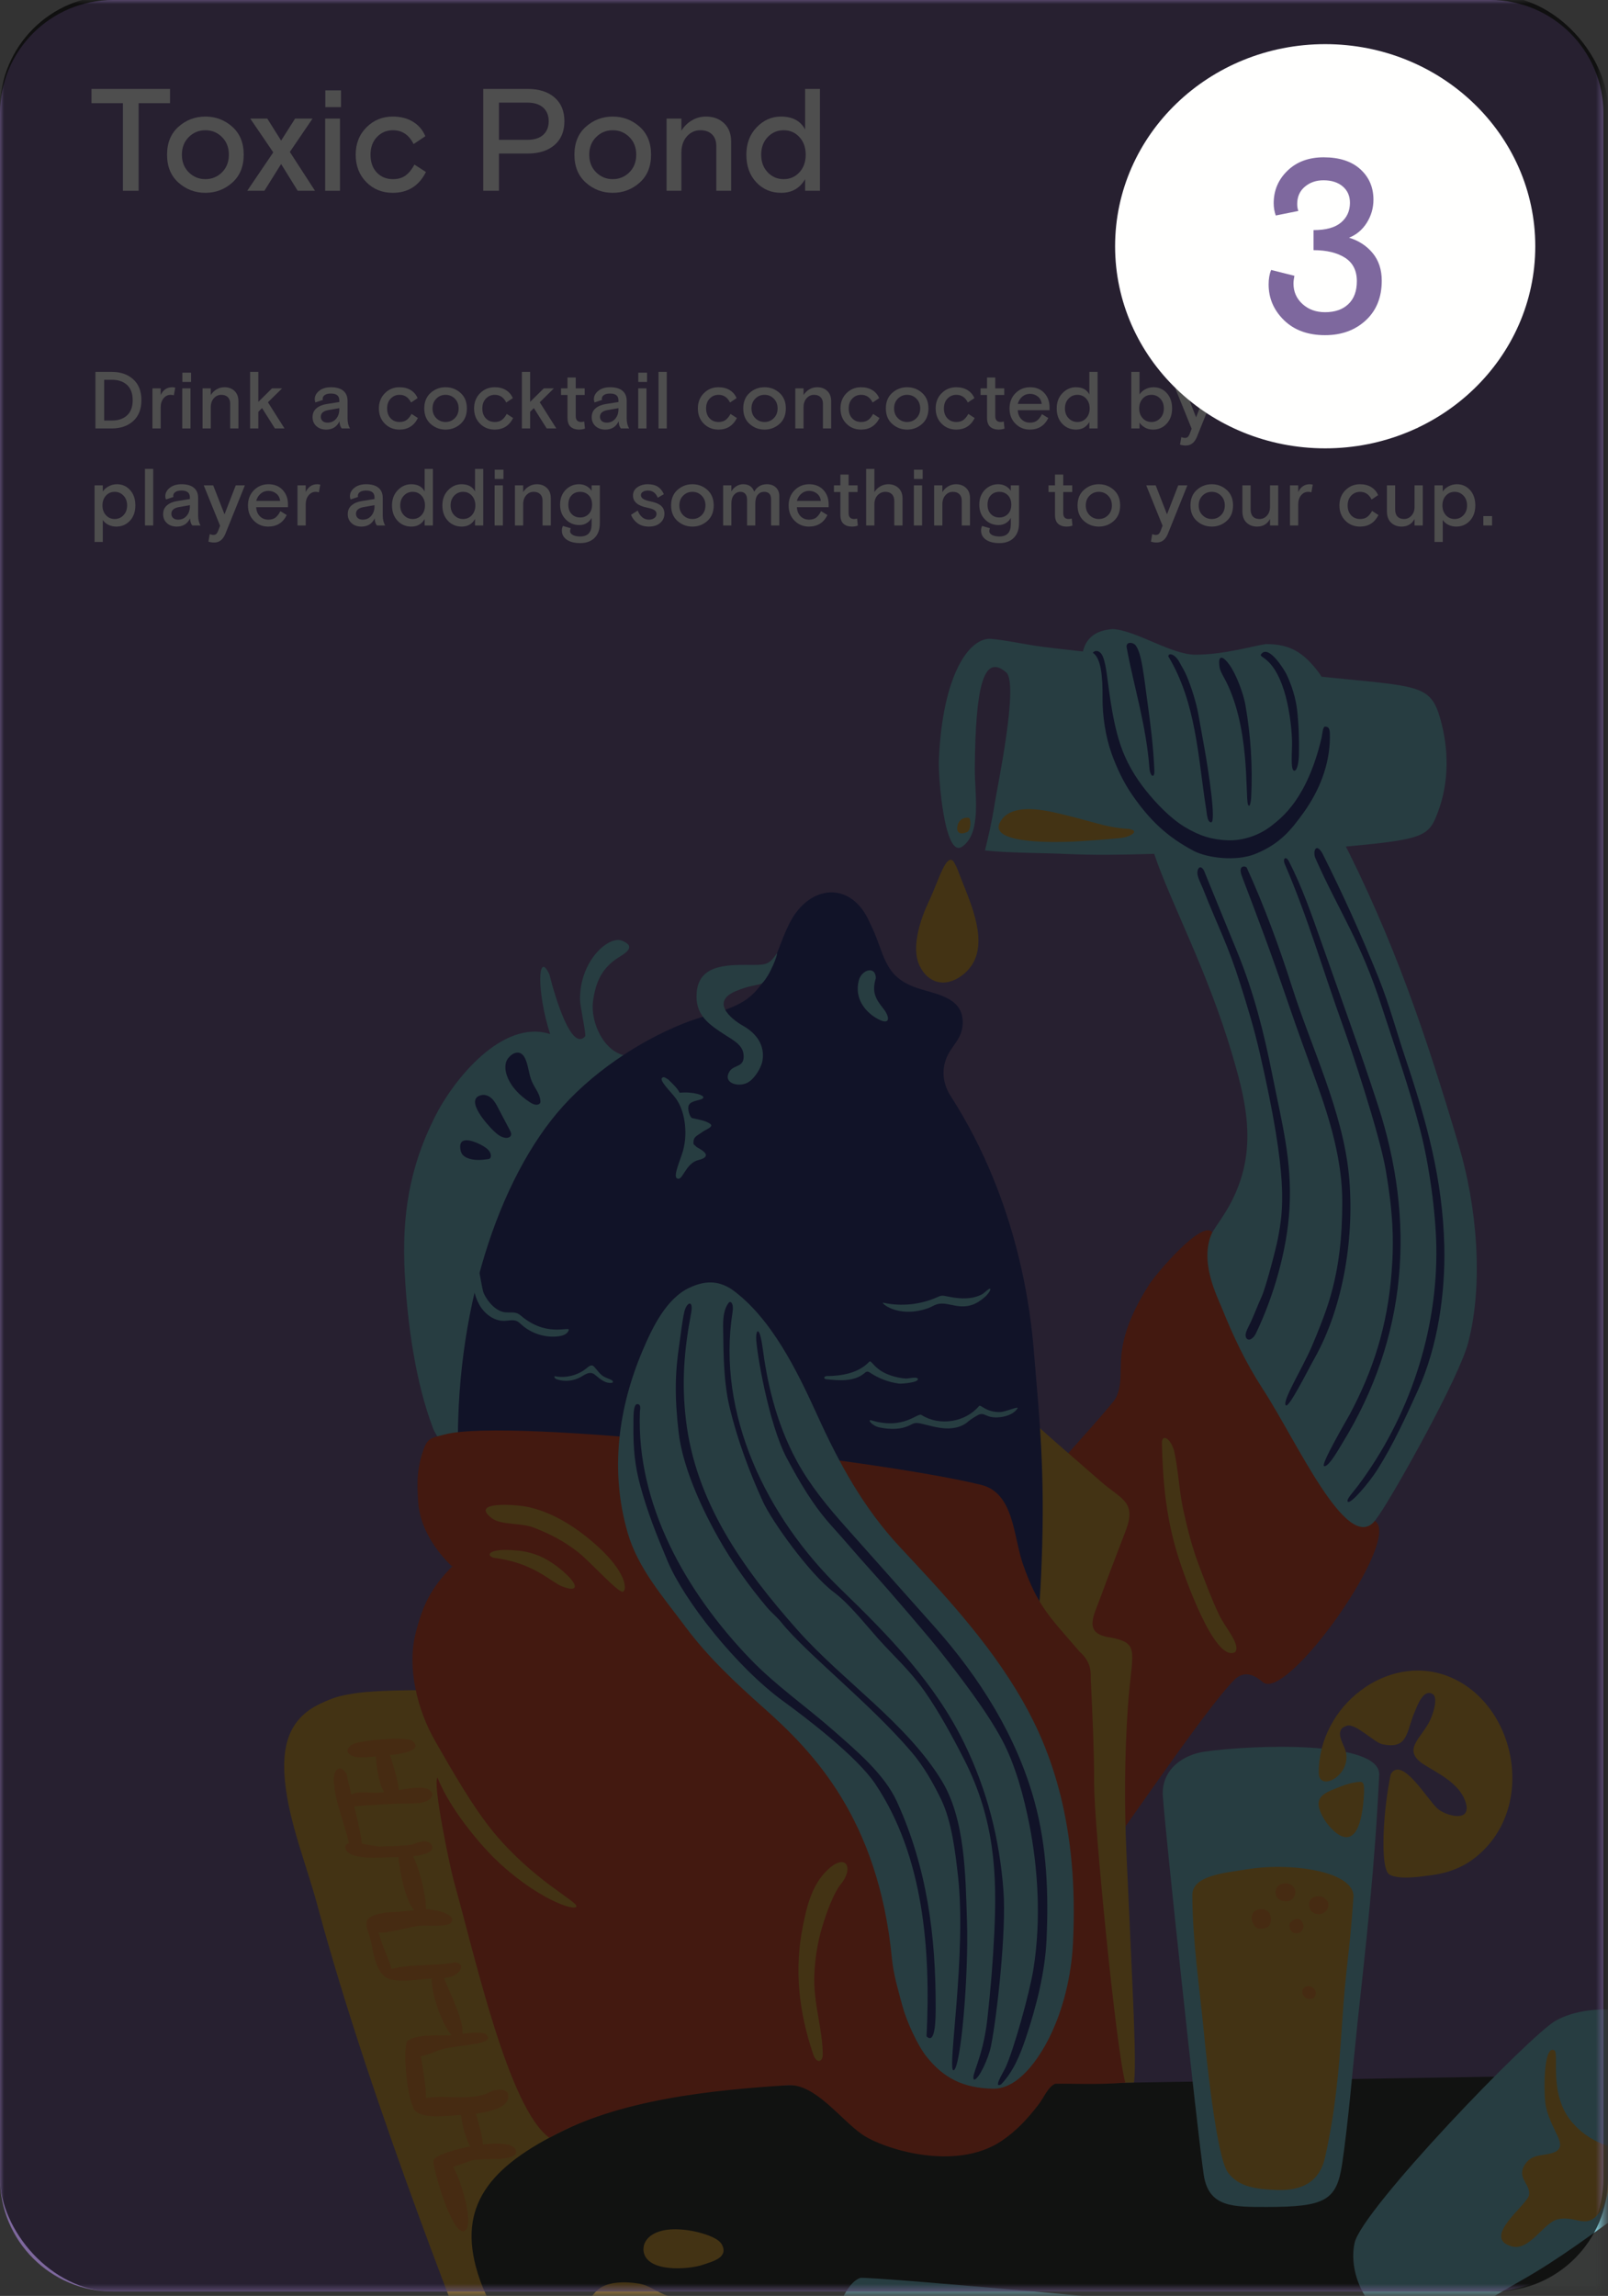 <svg width="199" height="284" viewBox="0 0 199 284" fill="none" xmlns="http://www.w3.org/2000/svg">
<rect x="0" y="0" width="199" height="284" fill="#333333" stroke="none"/>
<path fill-rule="evenodd" clip-rule="evenodd" d="M0 269.46C0 277.192 6.268 283.46 14 283.46H184.43C192.162 283.46 198.43 277.192 198.43 269.46V14C198.43 6.268 192.162 0 184.43 0H14C6.268 0 0 6.268 0 14V269.46Z" fill="#7E689E"/>
<mask id="mask0" mask-type="alpha" maskUnits="userSpaceOnUse" x="0" y="0" width="199" height="284">
<path fill-rule="evenodd" clip-rule="evenodd" d="M0 283.46H198.43V0H0V283.46Z" fill="white"/>
</mask>
<g mask="url(#mask0)">
<path fill-rule="evenodd" clip-rule="evenodd" d="M11.324 12.764V11H21.044V12.764H17.156V23.6H15.212V12.764H11.324Z" fill="#FFFFFE"/>
<path fill-rule="evenodd" clip-rule="evenodd" d="M23.359 21.314C23.925 21.878 24.61 22.16 25.417 22.16C26.224 22.16 26.91 21.878 27.476 21.314C28.041 20.75 28.324 20.024 28.324 19.136C28.324 18.248 28.041 17.522 27.476 16.958C26.91 16.394 26.224 16.112 25.417 16.112C24.61 16.112 23.925 16.394 23.359 16.958C22.793 17.522 22.51 18.248 22.51 19.136C22.51 20.024 22.793 20.75 23.359 21.314M28.746 15.68C29.689 16.52 30.16 17.672 30.16 19.136C30.16 20.6 29.689 21.752 28.746 22.592C27.802 23.432 26.693 23.852 25.417 23.852C24.141 23.852 23.032 23.432 22.088 22.592C21.146 21.752 20.674 20.6 20.674 19.136C20.674 17.672 21.146 16.52 22.088 15.68C23.032 14.84 24.141 14.42 25.417 14.42C26.693 14.42 27.802 14.84 28.746 15.68" fill="#FFFFFE"/>
<path fill-rule="evenodd" clip-rule="evenodd" d="M33.08 14.672L34.79 17.39L36.518 14.672H38.678L35.87 18.794L38.984 23.6H36.842L34.79 20.288L32.72 23.6H30.596L33.818 18.848L30.974 14.672H33.08Z" fill="#FFFFFE"/>
<path fill-rule="evenodd" clip-rule="evenodd" d="M40.258 13.25H42.202V11.18H40.258V13.25ZM40.24 23.6H42.076V14.672H40.24V23.6Z" fill="#FFFFFE"/>
<path fill-rule="evenodd" clip-rule="evenodd" d="M51.291 20.36L52.714 21.278C51.849 22.994 50.481 23.852 48.609 23.852C47.301 23.852 46.209 23.411 45.334 22.529C44.458 21.647 44.02 20.516 44.02 19.136C44.02 17.768 44.464 16.64 45.352 15.752C46.239 14.864 47.325 14.42 48.609 14.42C49.581 14.42 50.416 14.633 51.111 15.059C51.807 15.485 52.318 16.083 52.642 16.85L51.184 17.822C50.62 16.682 49.767 16.112 48.627 16.112C47.847 16.112 47.191 16.388 46.657 16.94C46.123 17.492 45.855 18.224 45.855 19.136C45.855 20.06 46.114 20.796 46.63 21.341C47.145 21.887 47.812 22.16 48.627 22.16C49.264 22.16 49.785 22.01 50.194 21.71C50.602 21.41 50.968 20.961 51.291 20.36" fill="#FFFFFE"/>
<path fill-rule="evenodd" clip-rule="evenodd" d="M61.749 12.692V17.3H65.241C66.105 17.3 66.765 17.095 67.221 16.683C67.677 16.272 67.905 15.71 67.905 14.996C67.905 14.283 67.677 13.72 67.221 13.309C66.765 12.898 66.105 12.692 65.241 12.692H61.749ZM59.805 23.6V11H65.313C66.705 11 67.809 11.352 68.625 12.055C69.441 12.758 69.849 13.738 69.849 14.996C69.849 16.254 69.441 17.234 68.625 17.938C67.809 18.641 66.705 18.992 65.313 18.992H61.749V23.6H59.805Z" fill="#FFFFFE"/>
<path fill-rule="evenodd" clip-rule="evenodd" d="M73.773 21.314C74.339 21.878 75.024 22.16 75.831 22.16C76.638 22.16 77.324 21.878 77.89 21.314C78.455 20.75 78.738 20.024 78.738 19.136C78.738 18.248 78.455 17.522 77.89 16.958C77.324 16.394 76.638 16.112 75.831 16.112C75.024 16.112 74.339 16.394 73.773 16.958C73.207 17.522 72.924 18.248 72.924 19.136C72.924 20.024 73.207 20.75 73.773 21.314M79.16 15.68C80.103 16.52 80.574 17.672 80.574 19.136C80.574 20.6 80.103 21.752 79.16 22.592C78.216 23.432 77.107 23.852 75.831 23.852C74.555 23.852 73.446 23.432 72.502 22.592C71.56 21.752 71.088 20.6 71.088 19.136C71.088 17.672 71.56 16.52 72.502 15.68C73.446 14.84 74.555 14.42 75.831 14.42C77.107 14.42 78.216 14.84 79.16 15.68" fill="#FFFFFE"/>
<path fill-rule="evenodd" clip-rule="evenodd" d="M90.484 17.534V23.6H88.648V18.074C88.648 17.462 88.474 16.982 88.126 16.634C87.778 16.286 87.292 16.112 86.668 16.112C86.008 16.112 85.453 16.367 85.003 16.877C84.553 17.387 84.328 18.056 84.328 18.884V23.6H82.492V14.672H84.328V16.166C84.652 15.638 85.081 15.215 85.615 14.897C86.149 14.579 86.734 14.42 87.37 14.42C88.282 14.42 89.029 14.696 89.611 15.248C90.193 15.8 90.484 16.562 90.484 17.534" fill="#FFFFFE"/>
<path fill-rule="evenodd" clip-rule="evenodd" d="M95.006 21.314C95.542 21.878 96.201 22.16 96.984 22.16C97.766 22.16 98.417 21.878 98.934 21.314C99.452 20.75 99.711 20.024 99.711 19.136C99.711 18.248 99.452 17.522 98.934 16.958C98.417 16.394 97.766 16.112 96.984 16.112C96.201 16.112 95.542 16.394 95.006 16.958C94.47 17.522 94.203 18.248 94.203 19.136C94.203 20.024 94.47 20.75 95.006 21.314V21.314ZM101.475 11V23.6H99.639V22.16C98.988 23.288 98.001 23.852 96.677 23.852C95.437 23.852 94.408 23.418 93.592 22.547C92.775 21.677 92.367 20.54 92.367 19.136C92.367 17.756 92.793 16.625 93.645 15.743C94.498 14.861 95.496 14.42 96.641 14.42C98.073 14.42 99.073 14.954 99.639 16.022V11H101.475Z" fill="#FFFFFE"/>
<path fill-rule="evenodd" clip-rule="evenodd" d="M13.851 52.02C14.637 52.02 15.262 51.807 15.726 51.38C16.189 50.954 16.421 50.327 16.421 49.5C16.421 48.673 16.189 48.047 15.726 47.62C15.262 47.193 14.637 46.98 13.851 46.98H12.89V52.02H13.851ZM11.81 53V46H13.823C14.919 46 15.806 46.305 16.483 46.915C17.162 47.525 17.5 48.387 17.5 49.5C17.5 50.613 17.162 51.475 16.483 52.085C15.806 52.695 14.919 53 13.823 53H11.81Z" fill="#FFFFFE"/>
<path fill-rule="evenodd" clip-rule="evenodd" d="M21.687 47.949L21.517 48.9C21.39 48.86 21.26 48.84 21.127 48.84C20.767 48.84 20.47 48.986 20.237 49.278C20.003 49.569 19.887 49.936 19.887 50.378V53H18.867V48.04H19.887V48.861C20.193 48.22 20.67 47.9 21.317 47.9C21.417 47.9 21.54 47.917 21.687 47.949" fill="#FFFFFE"/>
<path fill-rule="evenodd" clip-rule="evenodd" d="M22.567 47.25H23.647V46.1H22.567V47.25ZM22.557 53H23.577V48.04H22.557V53Z" fill="#FFFFFE"/>
<path fill-rule="evenodd" clip-rule="evenodd" d="M29.506 49.63V53H28.486V49.93C28.486 49.59 28.389 49.323 28.196 49.13C28.003 48.937 27.733 48.84 27.386 48.84C27.019 48.84 26.711 48.982 26.461 49.265C26.211 49.548 26.086 49.92 26.086 50.38V53H25.066V48.04H26.086V48.87C26.266 48.577 26.504 48.342 26.801 48.165C27.097 47.988 27.423 47.9 27.776 47.9C28.282 47.9 28.697 48.053 29.021 48.36C29.344 48.667 29.506 49.09 29.506 49.63" fill="#FFFFFE"/>
<path fill-rule="evenodd" clip-rule="evenodd" d="M31.971 46V49.71L33.661 48.04H34.911L33.161 49.76L35.211 53H34.021L32.431 50.48L31.971 50.94V53H30.951V46H31.971Z" fill="#FFFFFE"/>
<path fill-rule="evenodd" clip-rule="evenodd" d="M40.529 52.28C40.967 52.28 41.32 52.124 41.589 51.81C41.858 51.497 41.992 51.103 41.992 50.628V50.49L40.654 50.723C40.019 50.835 39.702 51.111 39.702 51.551C39.702 51.774 39.777 51.952 39.926 52.083C40.076 52.215 40.277 52.28 40.529 52.28M43.312 53H42.292C42.119 52.799 42.026 52.506 42.012 52.121C41.687 52.801 41.139 53.14 40.37 53.14C39.87 53.14 39.464 52.998 39.152 52.714C38.839 52.43 38.682 52.061 38.682 51.606C38.682 51.14 38.842 50.773 39.164 50.504C39.486 50.235 39.905 50.06 40.422 49.98L41.992 49.73V49.524C41.992 48.962 41.647 48.68 40.957 48.68C40.625 48.68 40.372 48.741 40.196 48.863C40.02 48.986 39.932 49.14 39.932 49.325C39.932 49.371 39.939 49.421 39.952 49.473L39.033 49.781C38.979 49.655 38.952 49.523 38.952 49.384C38.952 48.981 39.136 48.632 39.504 48.34C39.871 48.047 40.356 47.9 40.957 47.9C41.629 47.9 42.139 48.046 42.488 48.339C42.838 48.631 43.012 49.049 43.012 49.592V51.755C43.012 52.25 43.112 52.665 43.312 53" fill="#FFFFFE"/>
<path fill-rule="evenodd" clip-rule="evenodd" d="M50.931 51.2L51.721 51.71C51.241 52.663 50.481 53.14 49.441 53.14C48.714 53.14 48.107 52.895 47.621 52.405C47.134 51.915 46.891 51.286 46.891 50.52C46.891 49.76 47.138 49.133 47.631 48.64C48.124 48.146 48.727 47.9 49.441 47.9C49.981 47.9 50.444 48.018 50.831 48.255C51.218 48.492 51.501 48.823 51.681 49.25L50.871 49.79C50.557 49.157 50.084 48.84 49.451 48.84C49.017 48.84 48.652 48.993 48.356 49.3C48.059 49.607 47.911 50.013 47.911 50.52C47.911 51.033 48.054 51.442 48.341 51.745C48.627 52.048 48.997 52.2 49.451 52.2C49.804 52.2 50.094 52.117 50.321 51.95C50.547 51.783 50.751 51.533 50.931 51.2" fill="#FFFFFE"/>
<path fill-rule="evenodd" clip-rule="evenodd" d="M53.999 51.73C54.313 52.043 54.694 52.2 55.143 52.2C55.591 52.2 55.972 52.043 56.286 51.73C56.601 51.417 56.758 51.014 56.758 50.52C56.758 50.027 56.601 49.624 56.286 49.31C55.972 48.997 55.591 48.84 55.143 48.84C54.694 48.84 54.313 48.997 53.999 49.31C53.685 49.624 53.528 50.027 53.528 50.52C53.528 51.014 53.685 51.417 53.999 51.73M56.992 48.6C57.516 49.067 57.778 49.707 57.778 50.52C57.778 51.334 57.516 51.974 56.992 52.44C56.468 52.907 55.852 53.14 55.143 53.14C54.434 53.14 53.817 52.907 53.293 52.44C52.77 51.974 52.508 51.334 52.508 50.52C52.508 49.707 52.77 49.067 53.293 48.6C53.817 48.133 54.434 47.9 55.143 47.9C55.852 47.9 56.468 48.133 56.992 48.6" fill="#FFFFFE"/>
<path fill-rule="evenodd" clip-rule="evenodd" d="M62.712 51.2L63.502 51.71C63.022 52.663 62.262 53.14 61.222 53.14C60.495 53.14 59.888 52.895 59.402 52.405C58.915 51.915 58.672 51.286 58.672 50.52C58.672 49.76 58.919 49.133 59.412 48.64C59.905 48.146 60.508 47.9 61.222 47.9C61.762 47.9 62.225 48.018 62.612 48.255C62.999 48.492 63.282 48.823 63.462 49.25L62.652 49.79C62.338 49.157 61.865 48.84 61.232 48.84C60.798 48.84 60.433 48.993 60.137 49.3C59.84 49.607 59.692 50.013 59.692 50.52C59.692 51.033 59.835 51.442 60.122 51.745C60.408 52.048 60.778 52.2 61.232 52.2C61.585 52.2 61.875 52.117 62.102 51.95C62.328 51.783 62.532 51.533 62.712 51.2" fill="#FFFFFE"/>
<path fill-rule="evenodd" clip-rule="evenodd" d="M65.608 46V49.71L67.298 48.04H68.548L66.798 49.76L68.848 53H67.658L66.068 50.48L65.608 50.94V53H64.588V46H65.608Z" fill="#FFFFFE"/>
<path fill-rule="evenodd" clip-rule="evenodd" d="M69.432 48.86V48.04H70.232V46.7H71.252V48.04H72.362V48.86H71.252V51.475C71.252 51.958 71.478 52.2 71.932 52.2C72.045 52.2 72.168 52.18 72.302 52.14L72.392 53.018C72.172 53.099 71.925 53.14 71.652 53.14C71.232 53.14 70.89 53.027 70.627 52.8C70.364 52.573 70.232 52.197 70.232 51.67V48.86H69.432Z" fill="#FFFFFE"/>
<path fill-rule="evenodd" clip-rule="evenodd" d="M75.076 52.28C75.513 52.28 75.867 52.124 76.135 51.81C76.404 51.497 76.538 51.103 76.538 50.628V50.49L75.201 50.723C74.566 50.835 74.249 51.111 74.249 51.551C74.249 51.774 74.323 51.952 74.472 52.083C74.623 52.215 74.823 52.28 75.076 52.28M77.859 53H76.838C76.665 52.799 76.573 52.506 76.558 52.121C76.234 52.801 75.686 53.14 74.916 53.14C74.416 53.14 74.01 52.998 73.698 52.714C73.385 52.43 73.228 52.061 73.228 51.606C73.228 51.14 73.388 50.773 73.71 50.504C74.032 50.235 74.451 50.06 74.969 49.98L76.538 49.73V49.524C76.538 48.962 76.194 48.68 75.504 48.68C75.171 48.68 74.918 48.741 74.743 48.863C74.567 48.986 74.478 49.14 74.478 49.325C74.478 49.371 74.486 49.421 74.499 49.473L73.579 49.781C73.525 49.655 73.499 49.523 73.499 49.384C73.499 48.981 73.683 48.632 74.05 48.34C74.418 48.047 74.903 47.9 75.504 47.9C76.175 47.9 76.686 48.046 77.034 48.339C77.385 48.631 77.558 49.049 77.558 49.592V51.755C77.558 52.25 77.659 52.665 77.859 53" fill="#FFFFFE"/>
<path fill-rule="evenodd" clip-rule="evenodd" d="M78.994 47.25H80.074V46.1H78.994V47.25ZM78.984 53H80.004V48.04H78.984V53Z" fill="#FFFFFE"/>
<path fill-rule="evenodd" clip-rule="evenodd" d="M81.496 53H82.516V46H81.496V53Z" fill="#FFFFFE"/>
<path fill-rule="evenodd" clip-rule="evenodd" d="M90.405 51.2L91.195 51.71C90.715 52.663 89.955 53.14 88.915 53.14C88.188 53.14 87.581 52.895 87.095 52.405C86.608 51.915 86.365 51.286 86.365 50.52C86.365 49.76 86.612 49.133 87.105 48.64C87.598 48.146 88.201 47.9 88.915 47.9C89.455 47.9 89.918 48.018 90.305 48.255C90.692 48.492 90.975 48.823 91.155 49.25L90.345 49.79C90.031 49.157 89.558 48.84 88.925 48.84C88.491 48.84 88.126 48.993 87.83 49.3C87.533 49.607 87.385 50.013 87.385 50.52C87.385 51.033 87.528 51.442 87.815 51.745C88.101 52.048 88.471 52.2 88.925 52.2C89.278 52.2 89.568 52.117 89.795 51.95C90.021 51.783 90.225 51.533 90.405 51.2" fill="#FFFFFE"/>
<path fill-rule="evenodd" clip-rule="evenodd" d="M93.473 51.73C93.787 52.043 94.168 52.2 94.617 52.2C95.065 52.2 95.446 52.043 95.76 51.73C96.075 51.417 96.232 51.014 96.232 50.52C96.232 50.027 96.075 49.624 95.76 49.31C95.446 48.997 95.065 48.84 94.617 48.84C94.168 48.84 93.787 48.997 93.473 49.31C93.159 49.624 93.002 50.027 93.002 50.52C93.002 51.014 93.159 51.417 93.473 51.73M96.466 48.6C96.99 49.067 97.252 49.707 97.252 50.52C97.252 51.334 96.99 51.974 96.466 52.44C95.942 52.907 95.326 53.14 94.617 53.14C93.908 53.14 93.291 52.907 92.767 52.44C92.244 51.974 91.982 51.334 91.982 50.52C91.982 49.707 92.244 49.067 92.767 48.6C93.291 48.133 93.908 47.9 94.617 47.9C95.326 47.9 95.942 48.133 96.466 48.6" fill="#FFFFFE"/>
<path fill-rule="evenodd" clip-rule="evenodd" d="M102.864 49.63V53H101.844V49.93C101.844 49.59 101.747 49.323 101.553 49.13C101.36 48.937 101.091 48.84 100.744 48.84C100.378 48.84 100.069 48.982 99.819 49.265C99.569 49.548 99.444 49.92 99.444 50.38V53H98.424V48.04H99.444V48.87C99.624 48.577 99.862 48.342 100.159 48.165C100.456 47.988 100.78 47.9 101.134 47.9C101.64 47.9 102.055 48.053 102.379 48.36C102.702 48.667 102.864 49.09 102.864 49.63" fill="#FFFFFE"/>
<path fill-rule="evenodd" clip-rule="evenodd" d="M108.053 51.2L108.844 51.71C108.364 52.663 107.604 53.14 106.563 53.14C105.836 53.14 105.23 52.895 104.743 52.405C104.256 51.915 104.014 51.286 104.014 50.52C104.014 49.76 104.26 49.133 104.753 48.64C105.246 48.146 105.85 47.9 106.563 47.9C107.104 47.9 107.567 48.018 107.953 48.255C108.34 48.492 108.623 48.823 108.803 49.25L107.993 49.79C107.68 49.157 107.207 48.84 106.574 48.84C106.14 48.84 105.775 48.993 105.479 49.3C105.182 49.607 105.033 50.013 105.033 50.52C105.033 51.033 105.176 51.442 105.463 51.745C105.75 52.048 106.119 52.2 106.574 52.2C106.926 52.2 107.217 52.117 107.444 51.95C107.67 51.783 107.873 51.533 108.053 51.2" fill="#FFFFFE"/>
<path fill-rule="evenodd" clip-rule="evenodd" d="M111.121 51.73C111.435 52.043 111.816 52.2 112.266 52.2C112.713 52.2 113.094 52.043 113.408 51.73C113.723 51.417 113.881 51.014 113.881 50.52C113.881 50.027 113.723 49.624 113.408 49.31C113.094 48.997 112.713 48.84 112.266 48.84C111.816 48.84 111.435 48.997 111.121 49.31C110.807 49.624 110.65 50.027 110.65 50.52C110.65 51.014 110.807 51.417 111.121 51.73M114.114 48.6C114.639 49.067 114.9 49.707 114.9 50.52C114.9 51.334 114.639 51.974 114.114 52.44C113.59 52.907 112.975 53.14 112.266 53.14C111.557 53.14 110.939 52.907 110.416 52.44C109.892 51.974 109.631 51.334 109.631 50.52C109.631 49.707 109.892 49.067 110.416 48.6C110.939 48.133 111.557 47.9 112.266 47.9C112.975 47.9 113.59 48.133 114.114 48.6" fill="#FFFFFE"/>
<path fill-rule="evenodd" clip-rule="evenodd" d="M119.836 51.2L120.625 51.71C120.146 52.663 119.385 53.14 118.346 53.14C117.619 53.14 117.012 52.895 116.525 52.405C116.039 51.915 115.795 51.286 115.795 50.52C115.795 49.76 116.042 49.133 116.535 48.64C117.028 48.146 117.632 47.9 118.346 47.9C118.885 47.9 119.349 48.018 119.735 48.255C120.122 48.492 120.405 48.823 120.586 49.25L119.775 49.79C119.462 49.157 118.988 48.84 118.356 48.84C117.922 48.84 117.557 48.993 117.26 49.3C116.963 49.607 116.815 50.013 116.815 50.52C116.815 51.033 116.959 51.442 117.245 51.745C117.531 52.048 117.902 52.2 118.356 52.2C118.709 52.2 118.998 52.117 119.225 51.95C119.451 51.783 119.655 51.533 119.836 51.2" fill="#FFFFFE"/>
<path fill-rule="evenodd" clip-rule="evenodd" d="M121.35 48.86V48.04H122.151V46.7H123.17V48.04H124.281V48.86H123.17V51.475C123.17 51.958 123.397 52.2 123.85 52.2C123.963 52.2 124.086 52.18 124.221 52.14L124.311 53.018C124.09 53.099 123.844 53.14 123.571 53.14C123.151 53.14 122.809 53.027 122.545 52.8C122.282 52.573 122.151 52.197 122.151 51.67V48.86H121.35Z" fill="#FFFFFE"/>
<path fill-rule="evenodd" clip-rule="evenodd" d="M128.436 49.05C128.155 48.83 127.832 48.72 127.465 48.72C127.098 48.72 126.78 48.835 126.51 49.065C126.241 49.295 126.055 49.593 125.956 49.96H128.915C128.875 49.573 128.715 49.27 128.436 49.05V49.05ZM129.885 50.74H125.956C125.975 51.196 126.123 51.566 126.401 51.852C126.676 52.137 127.032 52.28 127.465 52.28C127.838 52.28 128.137 52.19 128.36 52.01C128.583 51.83 128.779 51.57 128.946 51.23L129.735 51.709C129.268 52.663 128.502 53.14 127.436 53.14C126.743 53.14 126.152 52.897 125.665 52.409C125.178 51.922 124.936 51.296 124.936 50.529C124.936 49.763 125.18 49.133 125.67 48.64C126.161 48.147 126.766 47.9 127.485 47.9C128.199 47.9 128.777 48.132 129.22 48.595C129.664 49.059 129.885 49.654 129.885 50.38V50.74Z" fill="#FFFFFE"/>
<path fill-rule="evenodd" clip-rule="evenodd" d="M132.24 51.73C132.538 52.043 132.904 52.2 133.339 52.2C133.773 52.2 134.135 52.043 134.422 51.73C134.71 51.417 134.853 51.014 134.853 50.52C134.853 50.027 134.71 49.624 134.422 49.31C134.135 48.997 133.773 48.84 133.339 48.84C132.904 48.84 132.538 48.997 132.24 49.31C131.942 49.624 131.794 50.027 131.794 50.52C131.794 51.014 131.942 51.417 132.24 51.73V51.73ZM135.834 46V53H134.814V52.2C134.453 52.827 133.904 53.14 133.168 53.14C132.479 53.14 131.908 52.898 131.455 52.415C131 51.932 130.773 51.3 130.773 50.52C130.773 49.753 131.011 49.125 131.484 48.635C131.957 48.145 132.511 47.9 133.148 47.9C133.944 47.9 134.5 48.197 134.814 48.79V46H135.834Z" fill="#FFFFFE"/>
<path fill-rule="evenodd" clip-rule="evenodd" d="M141.414 51.73C141.7 52.043 142.06 52.2 142.494 52.2C142.927 52.2 143.292 52.043 143.589 51.73C143.885 51.417 144.033 51.014 144.033 50.52C144.033 50.027 143.885 49.624 143.589 49.31C143.292 48.997 142.927 48.84 142.494 48.84C142.06 48.84 141.7 48.997 141.414 49.31C141.127 49.624 140.984 50.027 140.984 50.52C140.984 51.014 141.127 51.417 141.414 51.73V51.73ZM140.004 53V46H141.023V48.79C141.203 48.517 141.449 48.3 141.759 48.14C142.068 47.98 142.4 47.9 142.754 47.9C143.414 47.9 143.963 48.142 144.399 48.625C144.836 49.108 145.054 49.74 145.054 50.52C145.054 51.3 144.829 51.932 144.379 52.415C143.93 52.898 143.371 53.14 142.703 53.14C142.324 53.14 141.986 53.057 141.693 52.89C141.4 52.724 141.177 52.517 141.023 52.27V53H140.004Z" fill="#FFFFFE"/>
<path fill-rule="evenodd" clip-rule="evenodd" d="M146.033 55L146.193 54.07C146.353 54.137 146.504 54.17 146.644 54.17C146.783 54.17 146.896 54.135 146.984 54.065C147.07 53.995 147.157 53.854 147.244 53.64L147.473 53.03L145.453 48.04H146.624L148.023 51.62L149.414 48.04H150.544L148.144 54C147.85 54.74 147.387 55.11 146.754 55.11C146.494 55.11 146.254 55.073 146.033 55" fill="#FFFFFE"/>
<path fill-rule="evenodd" clip-rule="evenodd" d="M157.254 49.05C156.973 48.83 156.65 48.72 156.283 48.72C155.916 48.72 155.598 48.835 155.328 49.065C155.059 49.295 154.873 49.593 154.774 49.96H157.733C157.693 49.573 157.533 49.27 157.254 49.05V49.05ZM158.703 50.74H154.774C154.793 51.196 154.941 51.566 155.219 51.852C155.494 52.137 155.85 52.28 156.283 52.28C156.656 52.28 156.955 52.19 157.178 52.01C157.401 51.83 157.597 51.57 157.764 51.23L158.553 51.709C158.086 52.663 157.32 53.14 156.254 53.14C155.561 53.14 154.97 52.897 154.483 52.409C153.996 51.922 153.754 51.296 153.754 50.529C153.754 49.763 153.998 49.133 154.488 48.64C154.979 48.147 155.584 47.9 156.303 47.9C157.017 47.9 157.595 48.132 158.038 48.595C158.482 49.059 158.703 49.654 158.703 50.38V50.74Z" fill="#FFFFFE"/>
<path fill-rule="evenodd" clip-rule="evenodd" d="M161.445 52.28C161.883 52.28 162.236 52.124 162.505 51.81C162.774 51.497 162.908 51.103 162.908 50.628V50.49L161.57 50.723C160.935 50.835 160.618 51.111 160.618 51.551C160.618 51.774 160.692 51.952 160.842 52.083C160.992 52.215 161.192 52.28 161.445 52.28M164.228 53H163.208C163.035 52.799 162.942 52.506 162.928 52.121C162.602 52.801 162.055 53.14 161.286 53.14C160.786 53.14 160.38 52.998 160.067 52.714C159.755 52.43 159.598 52.061 159.598 51.606C159.598 51.14 159.758 50.773 160.081 50.504C160.402 50.235 160.821 50.06 161.339 49.98L162.908 49.73V49.524C162.908 48.962 162.563 48.68 161.874 48.68C161.542 48.68 161.288 48.741 161.112 48.863C160.936 48.986 160.848 49.14 160.848 49.325C160.848 49.371 160.854 49.421 160.868 49.473L159.95 49.781C159.895 49.655 159.868 49.523 159.868 49.384C159.868 48.981 160.051 48.632 160.42 48.34C160.787 48.047 161.272 47.9 161.874 47.9C162.545 47.9 163.055 48.046 163.405 48.339C163.754 48.631 163.928 49.049 163.928 49.592V51.755C163.928 52.25 164.028 52.665 164.228 53" fill="#FFFFFE"/>
<path fill-rule="evenodd" clip-rule="evenodd" d="M169.115 51.2L169.906 51.71C169.426 52.663 168.666 53.14 167.625 53.14C166.898 53.14 166.292 52.895 165.805 52.405C165.318 51.915 165.076 51.286 165.076 50.52C165.076 49.76 165.322 49.133 165.815 48.64C166.308 48.146 166.912 47.9 167.625 47.9C168.166 47.9 168.629 48.018 169.015 48.255C169.402 48.492 169.685 48.823 169.865 49.25L169.055 49.79C168.742 49.157 168.269 48.84 167.636 48.84C167.202 48.84 166.837 48.993 166.541 49.3C166.244 49.607 166.095 50.013 166.095 50.52C166.095 51.033 166.238 51.442 166.525 51.745C166.812 52.048 167.181 52.2 167.636 52.2C167.988 52.2 168.279 52.117 168.506 51.95C168.732 51.783 168.935 51.533 169.115 51.2" fill="#FFFFFE"/>
<path fill-rule="evenodd" clip-rule="evenodd" d="M175.49 49.65V53H174.469V49.96C174.469 49.607 174.372 49.332 174.175 49.135C173.978 48.939 173.71 48.84 173.37 48.84C172.99 48.84 172.669 48.982 172.405 49.265C172.141 49.548 172.011 49.92 172.011 50.38V53H170.99V46H172.011V48.87C172.196 48.57 172.441 48.334 172.745 48.16C173.048 47.987 173.376 47.9 173.729 47.9C174.237 47.9 174.657 48.055 174.99 48.365C175.323 48.675 175.49 49.104 175.49 49.65" fill="#FFFFFE"/>
<path fill-rule="evenodd" clip-rule="evenodd" d="M15.286 61.31C14.989 60.997 14.624 60.84 14.191 60.84C13.757 60.84 13.397 60.997 13.111 61.31C12.824 61.623 12.681 62.027 12.681 62.52C12.681 63.014 12.824 63.416 13.111 63.73C13.397 64.043 13.757 64.2 14.191 64.2C14.624 64.2 14.989 64.043 15.286 63.73C15.582 63.416 15.731 63.014 15.731 62.52C15.731 62.027 15.582 61.623 15.286 61.31V61.31ZM11.701 67.04V60.04H12.721V60.8C12.881 60.547 13.121 60.333 13.441 60.16C13.761 59.987 14.107 59.9 14.481 59.9C15.122 59.9 15.661 60.139 16.097 60.615C16.533 61.092 16.751 61.727 16.751 62.52C16.751 63.307 16.526 63.94 16.077 64.42C15.627 64.9 15.065 65.14 14.391 65.14C14.037 65.14 13.711 65.066 13.411 64.92C13.111 64.773 12.881 64.573 12.721 64.32V67.04H11.701Z" fill="#FFFFFE"/>
<path fill-rule="evenodd" clip-rule="evenodd" d="M17.941 65H18.961V58H17.941V65Z" fill="#FFFFFE"/>
<path fill-rule="evenodd" clip-rule="evenodd" d="M22.037 64.28C22.474 64.28 22.828 64.124 23.096 63.81C23.366 63.497 23.5 63.103 23.5 62.628V62.49L22.162 62.723C21.526 62.835 21.209 63.111 21.209 63.551C21.209 63.774 21.285 63.952 21.433 64.083C21.584 64.215 21.785 64.28 22.037 64.28M24.82 65H23.799C23.627 64.799 23.534 64.506 23.52 64.121C23.195 64.801 22.646 65.14 21.878 65.14C21.378 65.14 20.971 64.998 20.66 64.714C20.346 64.43 20.189 64.061 20.189 63.606C20.189 63.14 20.349 62.773 20.672 62.504C20.994 62.235 21.413 62.06 21.93 61.98L23.5 61.73V61.524C23.5 60.962 23.154 60.68 22.465 60.68C22.133 60.68 21.88 60.741 21.703 60.863C21.527 60.986 21.439 61.14 21.439 61.325C21.439 61.371 21.447 61.421 21.459 61.473L20.541 61.781C20.486 61.655 20.459 61.523 20.459 61.384C20.459 60.981 20.643 60.632 21.012 60.34C21.378 60.047 21.863 59.9 22.465 59.9C23.137 59.9 23.646 60.046 23.995 60.339C24.346 60.631 24.52 61.049 24.52 61.592V63.755C24.52 64.25 24.619 64.665 24.82 65" fill="#FFFFFE"/>
<path fill-rule="evenodd" clip-rule="evenodd" d="M25.795 67L25.955 66.07C26.115 66.137 26.265 66.17 26.405 66.17C26.545 66.17 26.658 66.135 26.745 66.065C26.832 65.995 26.919 65.854 27.005 65.64L27.235 65.03L25.215 60.04H26.385L27.785 63.62L29.175 60.04H30.305L27.905 66C27.612 66.74 27.149 67.11 26.515 67.11C26.255 67.11 26.015 67.073 25.795 67" fill="#FFFFFE"/>
<path fill-rule="evenodd" clip-rule="evenodd" d="M34.185 61.05C33.906 60.83 33.581 60.72 33.215 60.72C32.849 60.72 32.531 60.835 32.261 61.065C31.991 61.295 31.805 61.593 31.706 61.96H34.666C34.626 61.573 34.465 61.27 34.185 61.05V61.05ZM35.636 62.74H31.706C31.726 63.196 31.873 63.566 32.151 63.852C32.426 64.137 32.782 64.28 33.215 64.28C33.589 64.28 33.888 64.19 34.111 64.01C34.334 63.83 34.529 63.57 34.696 63.23L35.486 63.709C35.019 64.663 34.252 65.14 33.185 65.14C32.492 65.14 31.901 64.897 31.416 64.409C30.928 63.922 30.686 63.296 30.686 62.529C30.686 61.763 30.93 61.133 31.421 60.64C31.91 60.147 32.516 59.9 33.236 59.9C33.949 59.9 34.526 60.132 34.971 60.595C35.413 61.059 35.636 61.654 35.636 62.38V62.74Z" fill="#FFFFFE"/>
<path fill-rule="evenodd" clip-rule="evenodd" d="M39.636 59.949L39.466 60.9C39.339 60.86 39.209 60.84 39.076 60.84C38.716 60.84 38.419 60.986 38.186 61.278C37.952 61.569 37.836 61.936 37.836 62.378V65H36.816V60.04H37.836V60.861C38.142 60.22 38.619 59.9 39.266 59.9C39.366 59.9 39.489 59.917 39.636 59.949" fill="#FFFFFE"/>
<path fill-rule="evenodd" clip-rule="evenodd" d="M44.884 64.28C45.322 64.28 45.675 64.124 45.944 63.81C46.213 63.497 46.347 63.103 46.347 62.628V62.49L45.009 62.723C44.374 62.835 44.057 63.111 44.057 63.551C44.057 63.774 44.132 63.952 44.281 64.083C44.431 64.215 44.632 64.28 44.884 64.28M47.667 65H46.647C46.474 64.799 46.381 64.506 46.367 64.121C46.042 64.801 45.494 65.14 44.725 65.14C44.225 65.14 43.819 64.998 43.507 64.714C43.194 64.43 43.037 64.061 43.037 63.606C43.037 63.14 43.197 62.773 43.519 62.504C43.841 62.235 44.26 62.06 44.777 61.98L46.347 61.73V61.524C46.347 60.962 46.002 60.68 45.312 60.68C44.98 60.68 44.727 60.741 44.551 60.863C44.375 60.986 44.287 61.14 44.287 61.325C44.287 61.371 44.294 61.421 44.307 61.473L43.388 61.781C43.334 61.655 43.307 61.523 43.307 61.384C43.307 60.981 43.491 60.632 43.859 60.34C44.226 60.047 44.711 59.9 45.312 59.9C45.984 59.9 46.494 60.046 46.843 60.339C47.193 60.631 47.367 61.049 47.367 61.592V63.755C47.367 64.25 47.467 64.665 47.667 65" fill="#FFFFFE"/>
<path fill-rule="evenodd" clip-rule="evenodd" d="M49.98 63.73C50.278 64.043 50.644 64.2 51.079 64.2C51.513 64.2 51.875 64.043 52.162 63.73C52.45 63.417 52.594 63.014 52.594 62.52C52.594 62.027 52.45 61.624 52.162 61.31C51.875 60.997 51.513 60.84 51.079 60.84C50.644 60.84 50.278 60.997 49.98 61.31C49.682 61.624 49.534 62.027 49.534 62.52C49.534 63.014 49.682 63.417 49.98 63.73V63.73ZM53.574 58V65H52.554V64.2C52.192 64.827 51.644 65.14 50.908 65.14C50.219 65.14 49.648 64.898 49.194 64.415C48.74 63.932 48.514 63.3 48.514 62.52C48.514 61.753 48.751 61.125 49.224 60.635C49.697 60.145 50.252 59.9 50.888 59.9C51.684 59.9 52.239 60.197 52.554 60.79V58H53.574Z" fill="#FFFFFE"/>
<path fill-rule="evenodd" clip-rule="evenodd" d="M56.212 63.73C56.51 64.043 56.876 64.2 57.311 64.2C57.745 64.2 58.107 64.043 58.394 63.73C58.682 63.417 58.826 63.014 58.826 62.52C58.826 62.027 58.682 61.624 58.394 61.31C58.107 60.997 57.745 60.84 57.311 60.84C56.876 60.84 56.51 60.997 56.212 61.31C55.914 61.624 55.766 62.027 55.766 62.52C55.766 63.014 55.914 63.417 56.212 63.73V63.73ZM59.806 58V65H58.786V64.2C58.424 64.827 57.876 65.14 57.14 65.14C56.451 65.14 55.88 64.898 55.426 64.415C54.972 63.932 54.746 63.3 54.746 62.52C54.746 61.753 54.983 61.125 55.456 60.635C55.929 60.145 56.484 59.9 57.12 59.9C57.916 59.9 58.471 60.197 58.786 60.79V58H59.806Z" fill="#FFFFFE"/>
<path fill-rule="evenodd" clip-rule="evenodd" d="M61.226 59.25H62.306V58.1H61.226V59.25ZM61.215 65H62.235V60.04H61.215V65Z" fill="#FFFFFE"/>
<path fill-rule="evenodd" clip-rule="evenodd" d="M68.165 61.63V65H67.145V61.93C67.145 61.59 67.048 61.323 66.855 61.13C66.662 60.937 66.392 60.84 66.045 60.84C65.678 60.84 65.37 60.982 65.12 61.265C64.87 61.548 64.745 61.92 64.745 62.38V65H63.725V60.04H64.745V60.87C64.925 60.577 65.163 60.342 65.46 60.165C65.756 59.988 66.082 59.9 66.435 59.9C66.941 59.9 67.356 60.053 67.68 60.36C68.003 60.667 68.165 61.09 68.165 61.63" fill="#FFFFFE"/>
<path fill-rule="evenodd" clip-rule="evenodd" d="M72.856 61.266C72.578 60.982 72.224 60.84 71.793 60.84C71.364 60.84 71.013 60.982 70.742 61.266C70.469 61.55 70.335 61.936 70.335 62.425C70.335 62.913 70.469 63.3 70.742 63.584C71.013 63.868 71.364 64.01 71.793 64.01C72.224 64.01 72.578 63.868 72.856 63.584C73.135 63.3 73.275 62.913 73.275 62.425C73.275 61.936 73.135 61.55 72.856 61.266M69.665 65.06L70.635 65.344C70.582 65.453 70.555 65.575 70.555 65.71C70.555 65.899 70.668 66.055 70.897 66.177C71.126 66.299 71.427 66.36 71.803 66.36C72.745 66.36 73.215 65.856 73.215 64.848V64.061C73.081 64.323 72.879 64.537 72.615 64.702C72.35 64.868 72.043 64.95 71.692 64.95C71.029 64.95 70.468 64.715 70.005 64.245C69.544 63.776 69.314 63.169 69.314 62.425C69.314 61.674 69.543 61.065 70.001 60.599C70.459 60.133 71.013 59.9 71.662 59.9C71.999 59.9 72.305 59.975 72.579 60.125C72.856 60.275 73.067 60.474 73.215 60.72V60.04H74.234V64.7C74.234 65.486 74.019 66.097 73.587 66.53C73.154 66.963 72.561 67.18 71.803 67.18C71.094 67.18 70.538 67.039 70.136 66.757C69.734 66.475 69.534 66.099 69.534 65.629C69.534 65.412 69.578 65.223 69.665 65.06" fill="#FFFFFE"/>
<path fill-rule="evenodd" clip-rule="evenodd" d="M79.316 61.242C79.316 61.443 79.419 61.604 79.624 61.728C79.83 61.852 80.138 61.954 80.549 62.034C81.115 62.148 81.535 62.325 81.812 62.566C82.087 62.806 82.226 63.131 82.226 63.538C82.226 63.996 82.054 64.377 81.71 64.682C81.365 64.988 80.896 65.14 80.301 65.14C79.739 65.14 79.273 65.003 78.9 64.728C78.528 64.452 78.258 64.103 78.092 63.679L78.922 63.157C79.05 63.498 79.233 63.771 79.469 63.974C79.706 64.179 79.986 64.28 80.311 64.28C80.576 64.28 80.798 64.215 80.977 64.085C81.156 63.954 81.246 63.783 81.246 63.568C81.246 63.368 81.154 63.209 80.972 63.092C80.79 62.975 80.493 62.877 80.082 62.796C78.918 62.562 78.336 62.061 78.336 61.292C78.336 60.865 78.515 60.526 78.872 60.276C79.23 60.026 79.659 59.9 80.161 59.9C80.676 59.9 81.091 60.002 81.409 60.205C81.726 60.409 81.975 60.718 82.155 61.132L81.398 61.573C81.165 60.978 80.759 60.68 80.181 60.68C79.936 60.68 79.73 60.732 79.565 60.836C79.399 60.94 79.316 61.075 79.316 61.242" fill="#FFFFFE"/>
<path fill-rule="evenodd" clip-rule="evenodd" d="M84.546 63.73C84.86 64.043 85.241 64.2 85.69 64.2C86.138 64.2 86.519 64.043 86.833 63.73C87.148 63.417 87.305 63.014 87.305 62.52C87.305 62.027 87.148 61.624 86.833 61.31C86.519 60.997 86.138 60.84 85.69 60.84C85.241 60.84 84.86 60.997 84.546 61.31C84.232 61.624 84.075 62.027 84.075 62.52C84.075 63.014 84.232 63.417 84.546 63.73M87.539 60.6C88.063 61.067 88.325 61.707 88.325 62.52C88.325 63.334 88.063 63.974 87.539 64.44C87.015 64.907 86.399 65.14 85.69 65.14C84.981 65.14 84.364 64.907 83.84 64.44C83.317 63.974 83.055 63.334 83.055 62.52C83.055 61.707 83.317 61.067 83.84 60.6C84.364 60.133 84.981 59.9 85.69 59.9C86.399 59.9 87.015 60.133 87.539 60.6" fill="#FFFFFE"/>
<path fill-rule="evenodd" clip-rule="evenodd" d="M96.444 61.37V65H95.424V61.751C95.424 61.143 95.137 60.84 94.564 60.84C94.244 60.84 93.983 60.96 93.779 61.202C93.576 61.443 93.474 61.807 93.474 62.296V65H92.454V61.781C92.454 61.497 92.382 61.269 92.239 61.098C92.096 60.926 91.894 60.84 91.634 60.84C91.314 60.84 91.048 60.965 90.834 61.216C90.621 61.467 90.514 61.827 90.514 62.296V65H89.494V60.04H90.514V60.787C90.667 60.516 90.874 60.3 91.134 60.14C91.394 59.98 91.674 59.9 91.974 59.9C92.667 59.9 93.121 60.206 93.334 60.819C93.681 60.206 94.207 59.9 94.914 59.9C95.381 59.9 95.753 60.035 96.029 60.305C96.306 60.575 96.444 60.93 96.444 61.37" fill="#FFFFFE"/>
<path fill-rule="evenodd" clip-rule="evenodd" d="M101.1 61.05C100.821 60.83 100.496 60.72 100.13 60.72C99.764 60.72 99.445 60.835 99.175 61.065C98.905 61.295 98.72 61.593 98.621 61.96H101.58C101.54 61.573 101.38 61.27 101.1 61.05V61.05ZM102.55 62.74H98.621C98.641 63.196 98.788 63.566 99.065 63.852C99.342 64.137 99.697 64.28 100.13 64.28C100.504 64.28 100.802 64.19 101.026 64.01C101.248 63.83 101.444 63.57 101.61 63.23L102.401 63.709C101.934 64.663 101.166 65.14 100.1 65.14C99.407 65.14 98.817 64.897 98.33 64.409C97.844 63.922 97.6 63.296 97.6 62.529C97.6 61.763 97.845 61.133 98.335 60.64C98.826 60.147 99.431 59.9 100.151 59.9C100.864 59.9 101.442 60.132 101.885 60.595C102.329 61.059 102.55 61.654 102.55 62.38V62.74Z" fill="#FFFFFE"/>
<path fill-rule="evenodd" clip-rule="evenodd" d="M103.203 60.86V60.04H104.002V58.7H105.022V60.04H106.133V60.86H105.022V63.475C105.022 63.958 105.249 64.2 105.703 64.2C105.816 64.2 105.939 64.18 106.072 64.14L106.162 65.018C105.942 65.099 105.695 65.14 105.423 65.14C105.002 65.14 104.661 65.027 104.397 64.8C104.135 64.573 104.002 64.197 104.002 63.67V60.86H103.203Z" fill="#FFFFFE"/>
<path fill-rule="evenodd" clip-rule="evenodd" d="M111.693 61.65V65H110.672V61.96C110.672 61.607 110.574 61.332 110.377 61.135C110.181 60.939 109.912 60.84 109.572 60.84C109.193 60.84 108.871 60.982 108.607 61.265C108.343 61.548 108.213 61.92 108.213 62.38V65H107.193V58H108.213V60.87C108.399 60.57 108.644 60.334 108.947 60.16C109.251 59.987 109.579 59.9 109.932 59.9C110.439 59.9 110.859 60.055 111.193 60.365C111.525 60.675 111.693 61.104 111.693 61.65" fill="#FFFFFE"/>
<path fill-rule="evenodd" clip-rule="evenodd" d="M113.104 59.25H114.184V58.1H113.104V59.25ZM113.094 65H114.114V60.04H113.094V65Z" fill="#FFFFFE"/>
<path fill-rule="evenodd" clip-rule="evenodd" d="M120.044 61.63V65H119.023V61.93C119.023 61.59 118.928 61.323 118.734 61.13C118.541 60.937 118.271 60.84 117.924 60.84C117.557 60.84 117.249 60.982 116.999 61.265C116.749 61.548 116.624 61.92 116.624 62.38V65H115.604V60.04H116.624V60.87C116.804 60.577 117.042 60.342 117.339 60.165C117.635 59.988 117.961 59.9 118.315 59.9C118.82 59.9 119.235 60.053 119.559 60.36C119.883 60.667 120.044 61.09 120.044 61.63" fill="#FFFFFE"/>
<path fill-rule="evenodd" clip-rule="evenodd" d="M124.735 61.266C124.457 60.982 124.102 60.84 123.672 60.84C123.242 60.84 122.892 60.982 122.621 61.266C122.348 61.55 122.213 61.936 122.213 62.425C122.213 62.913 122.348 63.3 122.621 63.584C122.892 63.868 123.242 64.01 123.672 64.01C124.102 64.01 124.457 63.868 124.735 63.584C125.013 63.3 125.153 62.913 125.153 62.425C125.153 61.936 125.013 61.55 124.735 61.266M121.543 65.06L122.513 65.344C122.46 65.453 122.433 65.575 122.433 65.71C122.433 65.899 122.547 66.055 122.775 66.177C123.004 66.299 123.306 66.36 123.682 66.36C124.623 66.36 125.093 65.856 125.093 64.848V64.061C124.959 64.323 124.758 64.537 124.494 64.702C124.228 64.868 123.921 64.95 123.572 64.95C122.908 64.95 122.345 64.715 121.884 64.245C121.423 63.776 121.193 63.169 121.193 62.425C121.193 61.674 121.422 61.065 121.88 60.599C122.338 60.133 122.89 59.9 123.541 59.9C123.877 59.9 124.183 59.975 124.459 60.125C124.734 60.275 124.945 60.474 125.093 60.72V60.04H126.113V64.7C126.113 65.486 125.897 66.097 125.464 66.53C125.033 66.963 124.439 67.18 123.682 67.18C122.972 67.18 122.417 67.039 122.015 66.757C121.613 66.475 121.413 66.099 121.413 65.629C121.413 65.412 121.457 65.223 121.543 65.06" fill="#FFFFFE"/>
<path fill-rule="evenodd" clip-rule="evenodd" d="M129.762 60.86V60.04H130.562V58.7H131.581V60.04H132.693V60.86H131.581V63.475C131.581 63.958 131.808 64.2 132.262 64.2C132.375 64.2 132.498 64.18 132.632 64.14L132.722 65.018C132.501 65.099 132.255 65.14 131.982 65.14C131.562 65.14 131.22 65.027 130.956 64.8C130.694 64.573 130.562 64.197 130.562 63.67V60.86H129.762Z" fill="#FFFFFE"/>
<path fill-rule="evenodd" clip-rule="evenodd" d="M134.844 63.73C135.158 64.043 135.539 64.2 135.989 64.2C136.436 64.2 136.817 64.043 137.131 63.73C137.446 63.417 137.604 63.014 137.604 62.52C137.604 62.027 137.446 61.624 137.131 61.31C136.817 60.997 136.436 60.84 135.989 60.84C135.539 60.84 135.158 60.997 134.844 61.31C134.53 61.624 134.373 62.027 134.373 62.52C134.373 63.014 134.53 63.417 134.844 63.73M137.837 60.6C138.362 61.067 138.623 61.707 138.623 62.52C138.623 63.334 138.362 63.974 137.837 64.44C137.313 64.907 136.698 65.14 135.989 65.14C135.28 65.14 134.662 64.907 134.139 64.44C133.615 63.974 133.354 63.334 133.354 62.52C133.354 61.707 133.615 61.067 134.139 60.6C134.662 60.133 135.28 59.9 135.989 59.9C136.698 59.9 137.313 60.133 137.837 60.6" fill="#FFFFFE"/>
<path fill-rule="evenodd" clip-rule="evenodd" d="M142.434 67L142.594 66.07C142.754 66.137 142.904 66.17 143.044 66.17C143.184 66.17 143.297 66.135 143.384 66.065C143.47 65.995 143.558 65.854 143.644 65.64L143.874 65.03L141.854 60.04H143.025L144.424 63.62L145.814 60.04H146.945L144.544 66C144.251 66.74 143.788 67.11 143.154 67.11C142.894 67.11 142.654 67.073 142.434 67" fill="#FFFFFE"/>
<path fill-rule="evenodd" clip-rule="evenodd" d="M148.818 63.73C149.132 64.043 149.513 64.2 149.963 64.2C150.41 64.2 150.791 64.043 151.105 63.73C151.42 63.417 151.578 63.014 151.578 62.52C151.578 62.027 151.42 61.624 151.105 61.31C150.791 60.997 150.41 60.84 149.963 60.84C149.513 60.84 149.132 60.997 148.818 61.31C148.504 61.624 148.347 62.027 148.347 62.52C148.347 63.014 148.504 63.417 148.818 63.73M151.811 60.6C152.336 61.067 152.597 61.707 152.597 62.52C152.597 63.334 152.336 63.974 151.811 64.44C151.287 64.907 150.672 65.14 149.963 65.14C149.254 65.14 148.636 64.907 148.113 64.44C147.589 63.974 147.328 63.334 147.328 62.52C147.328 61.707 147.589 61.067 148.113 60.6C148.636 60.133 149.254 59.9 149.963 59.9C150.672 59.9 151.287 60.133 151.811 60.6" fill="#FFFFFE"/>
<path fill-rule="evenodd" clip-rule="evenodd" d="M153.752 63.23V60.04H154.772V63.02C154.772 63.4 154.867 63.692 155.057 63.895C155.246 64.099 155.519 64.2 155.871 64.2C156.238 64.2 156.547 64.06 156.797 63.78C157.047 63.5 157.172 63.147 157.172 62.72V60.04H158.191V65H157.172V64.2C156.832 64.827 156.295 65.14 155.562 65.14C155.042 65.14 154.609 64.977 154.267 64.65C153.924 64.323 153.752 63.85 153.752 63.23" fill="#FFFFFE"/>
<path fill-rule="evenodd" clip-rule="evenodd" d="M162.463 59.949L162.293 60.9C162.166 60.86 162.035 60.84 161.902 60.84C161.543 60.84 161.246 60.986 161.012 61.278C160.779 61.569 160.662 61.936 160.662 62.378V65H159.643V60.04H160.662V60.861C160.969 60.22 161.445 59.9 162.092 59.9C162.192 59.9 162.316 59.917 162.463 59.949" fill="#FFFFFE"/>
<path fill-rule="evenodd" clip-rule="evenodd" d="M169.803 63.2L170.592 63.71C170.113 64.663 169.352 65.14 168.313 65.14C167.586 65.14 166.979 64.895 166.492 64.405C166.006 63.915 165.762 63.286 165.762 62.52C165.762 61.76 166.009 61.133 166.502 60.64C166.995 60.146 167.599 59.9 168.313 59.9C168.852 59.9 169.316 60.018 169.702 60.255C170.089 60.492 170.372 60.823 170.553 61.25L169.742 61.79C169.429 61.157 168.955 60.84 168.323 60.84C167.889 60.84 167.524 60.993 167.227 61.3C166.93 61.607 166.782 62.013 166.782 62.52C166.782 63.033 166.926 63.442 167.212 63.745C167.498 64.048 167.869 64.2 168.323 64.2C168.676 64.2 168.965 64.117 169.192 63.95C169.418 63.783 169.622 63.533 169.803 63.2" fill="#FFFFFE"/>
<path fill-rule="evenodd" clip-rule="evenodd" d="M171.639 63.23V60.04H172.659V63.02C172.659 63.4 172.753 63.692 172.944 63.895C173.133 64.099 173.405 64.2 173.758 64.2C174.125 64.2 174.434 64.06 174.684 63.78C174.934 63.5 175.059 63.147 175.059 62.72V60.04H176.078V65H175.059V64.2C174.718 64.827 174.182 65.14 173.448 65.14C172.928 65.14 172.496 64.977 172.153 64.65C171.81 64.323 171.639 63.85 171.639 63.23" fill="#FFFFFE"/>
<path fill-rule="evenodd" clip-rule="evenodd" d="M181.113 61.31C180.816 60.997 180.451 60.84 180.018 60.84C179.585 60.84 179.224 60.997 178.938 61.31C178.652 61.623 178.509 62.027 178.509 62.52C178.509 63.014 178.652 63.416 178.938 63.73C179.224 64.043 179.585 64.2 180.018 64.2C180.451 64.2 180.816 64.043 181.113 63.73C181.41 63.416 181.558 63.014 181.558 62.52C181.558 62.027 181.41 61.623 181.113 61.31V61.31ZM177.529 67.04V60.04H178.549V60.8C178.709 60.547 178.949 60.333 179.268 60.16C179.588 59.987 179.935 59.9 180.308 59.9C180.949 59.9 181.488 60.139 181.924 60.615C182.36 61.092 182.578 61.727 182.578 62.52C182.578 63.307 182.353 63.94 181.904 64.42C181.455 64.9 180.892 65.14 180.218 65.14C179.865 65.14 179.539 65.066 179.238 64.92C178.938 64.773 178.709 64.573 178.549 64.32V67.04H177.529Z" fill="#FFFFFE"/>
<path fill-rule="evenodd" clip-rule="evenodd" d="M183.572 65H184.652V63.84H183.572V65Z" fill="#FFFFFE"/>
<path fill-rule="evenodd" clip-rule="evenodd" d="M77.567 130.603C74.757 130.236 73.03 126.446 73.396 123.817C73.722 121.483 74.458 119.936 76.16 118.694C76.879 118.17 79.112 117.197 76.948 116.354C75.335 115.727 71.754 118.811 71.779 123.609C71.784 124.49 72.563 127.944 72.414 128.197C70.736 130.075 68.753 123.558 67.988 120.516C66.519 117.402 66.413 122.8 68.085 127.913C62.166 126.019 56.127 133.533 53.787 138.212C50.684 144.42 49.723 150.285 50.084 157.404C50.409 163.83 51.458 171.117 53.604 176.716C53.843 177.34 54.673 178.776 55.664 178.588C56.569 178.416 56.641 177.806 56.681 176.948C56.908 172.021 58.186 167.164 58.891 163.2C59.566 159.413 60.424 155.832 61.709 152.256C62.783 149.266 64.064 145.946 65.886 143.14C67.696 140.353 69.874 137.28 72.301 134.848C73.367 133.778 77.571 130.824 77.567 130.603" fill="#80C6D3"/>
<path fill-rule="evenodd" clip-rule="evenodd" d="M54.121 209.066C51.013 209.066 46.434 209.073 43.952 209.459C42.033 209.757 41.339 209.946 39.606 210.761C35.645 212.626 34.843 216.142 35.272 220.392C35.793 225.536 37.929 230.656 39.293 235.737C46.016 260.759 58.884 292.557 59.881 295.222C62.795 295.222 77.933 295.205 80.143 295.205C80.789 292.635 77.326 240.439 75.272 233.963C73.451 228.215 68.683 209.404 54.121 209.066" fill="#DCA841"/>
<path fill-rule="evenodd" clip-rule="evenodd" d="M101.14 257.955C95.318 257.729 80.514 258.528 70.735 263.068C61.041 267.57 56.772 272.379 58.891 280.392C61.452 290.08 69.968 294.197 72.3 295.204C75.116 295.204 204.352 295.223 207.208 295.223C207.208 286.854 207.167 263.252 207.167 256.611C197.676 256.512 110.86 258.333 101.14 257.955" fill="#383A39"/>
<path fill-rule="evenodd" clip-rule="evenodd" d="M166.697 192.867C167.259 191.59 169.582 188.991 170.707 187.349C172.618 184.562 180.565 170.463 181.707 166.059C183.636 158.617 182.725 149.068 180.57 141.809C176.428 127.861 172.482 116.208 165.805 103.211C164.268 100.221 162.367 96.73 158.77 95.701C156.132 94.946 151.12 95.178 148.335 95.492C134.415 97.062 146.305 109.578 152.465 130.343C154.439 137.001 156.006 143.53 151.156 150.727C149.356 153.397 147.711 155.945 147.088 159.072C146.65 161.27 147.75 163.609 148.496 165.602C149.473 168.211 150.234 170.888 151.306 173.368C154.169 179.985 158.681 186.35 162.89 191.973C164.288 193.841 165.188 194.842 166.718 192.314C166.438 192.493 166.608 192.656 166.489 192.867" fill="#80C6D3"/>
<path fill-rule="evenodd" clip-rule="evenodd" d="M177.959 100.437C176.795 103.529 176.345 103.868 165.236 104.833C161.554 105.153 156.277 105.394 152.563 105.394C145.207 105.394 139.078 105.971 131.754 105.628C129.277 105.512 124.473 105.51 121.897 105.198C122.327 103.438 122.742 101.681 123.097 99.409C123.407 97.416 126.124 84.559 124.518 83.173C121.662 80.708 120.724 85.171 120.64 95.028C120.613 98.164 121.552 103.001 119.081 104.729C116.873 106.272 116.107 96.048 116.187 94.089C116.616 83.45 119.975 78.752 122.719 79.03C124.659 79.227 126.157 79.577 128.16 79.888C131.637 80.428 158.309 83.171 163.573 83.711C175.523 84.937 177.013 84.606 178.235 88.876C179.313 92.643 179.349 96.744 177.959 100.437" fill="#80C6D3"/>
<path fill-rule="evenodd" clip-rule="evenodd" d="M137.701 77.817C140.517 77.935 144.948 80.985 147.949 80.985C151.47 80.985 155.197 79.869 156.638 79.673C159.605 79.655 161.273 80.662 163.165 83.137C165.072 85.633 165.122 89.886 164.189 92.942C162.525 98.394 157.68 107.268 151.118 105.98C146.535 105.081 142.246 97.707 139.384 94.324C135.833 90.129 129.957 78.326 137.701 77.817" fill="#80C6D3"/>
<path fill-rule="evenodd" clip-rule="evenodd" d="M170.137 188.136C166.718 192.315 160.491 178.277 156.265 171.798C154.162 168.574 152.599 165.246 151.207 161.784C150.642 160.376 148.346 155.969 150.032 152.431C148.73 150.806 142.95 157.738 142.238 158.859C140.481 161.62 138.939 164.751 138.742 168.043C138.63 169.926 138.838 171.357 138.117 172.887C137.577 174.034 123.097 189.739 120.176 193.076C117.82 195.769 131.128 222.464 134.023 233.26C137.387 228.914 149.351 211.046 152.902 207.648C154.128 206.647 155.223 207.209 156.22 208.022C159.057 210.915 173.686 190.234 170.137 188.136" fill="#DA5335"/>
<path fill-rule="evenodd" clip-rule="evenodd" d="M127.687 175.762C130.317 178.149 133.459 180.826 136.245 183.271C138.756 185.475 140.682 185.73 139.323 189.316C138.288 192.044 137.232 194.726 136.24 197.468C135.362 199.894 133.948 202.095 137.45 202.557C141.22 203.298 140.046 204.279 139.578 211.175C139.162 217.286 139.136 223.388 139.416 229.533C140.208 246.996 140.674 255.11 140.34 257.611C140.125 257.611 139.532 257.627 139.263 257.627C137.533 257.732 137.483 248.799 137.074 246.715C136.585 244.227 136.136 240.075 135.823 237.606C134.883 230.209 135.197 227.299 134.179 222.355C132.552 214.441 131 208.147 128.985 200.424C127.937 196.409 127.3 193.486 127.3 189.256C127.3 186.982 126.708 175.096 127.687 175.762" fill="#DCA841"/>
<path fill-rule="evenodd" clip-rule="evenodd" d="M119.134 126.737C119.021 128.602 117.704 129.369 117.096 130.956C116.46 132.611 116.808 134.269 117.629 135.545C126.202 148.849 127.585 162.774 127.944 167.12C128.617 175.308 129.363 182.019 128.903 193.44C128.739 197.492 128.596 200.326 127.689 204.278C127.991 196.205 116.001 188.976 109.528 187.073C106.701 186.243 103.851 186.41 100.99 185.988C98.055 185.553 95.195 184.537 92.219 184.314C85.381 183.805 78.637 182.612 71.779 182.018C69.348 181.808 66.911 181.664 64.479 181.464C62.615 181.31 58.339 181.73 56.716 180.767C56.1 162.383 61.767 145.616 69.642 136.871C74.004 132.027 80.2 128.162 85.6 126.222C87.821 125.425 90.901 124.902 92.799 123.299C95.583 120.947 96.166 117.24 97.704 114.211C100.193 109.313 105.393 108.953 107.621 114.099C109.572 117.901 109.142 120.8 113.608 122.252C116.036 123.043 119.337 123.419 119.134 126.737" fill="#383D84"/>
<path fill-rule="evenodd" clip-rule="evenodd" d="M139.264 257.627C138.092 253.365 135.406 225.543 135.406 220.764C135.406 216.375 135.198 212.037 134.989 207.68C134.958 207.035 135.198 205.723 133.579 204.278C130.04 200.13 128.399 198.761 126.556 193.362C125.407 189.993 125.474 184.675 121.43 183.678C108.678 180.533 63.148 175.337 55.09 177.43C53.173 177.929 52.849 177.827 52.207 179.931C51.574 182.007 51.615 183.622 51.753 185.826C51.94 188.819 53.816 191.777 55.997 193.816C56.072 193.761 56.07 193.734 55.992 193.737C53.317 196.425 52.304 198.582 51.43 202.046C50.343 206.35 51.672 211.565 53.839 215.342C56.014 219.135 58.551 223.596 61.14 226.715C65.991 232.556 71.403 235.181 71.335 235.806C71.258 236.523 66.277 234.851 61.114 229.796C60.205 228.906 55.908 224.334 54.143 219.883C53.505 220.587 55.712 231.101 56.196 232.812C58.763 241.892 62.896 260.76 67.984 264.437C76.49 259.693 88.098 258.544 97.492 257.941C100.863 257.726 103.936 262.087 106.664 264.006C109.163 265.764 118.136 268.698 123.921 264.85C125.77 263.619 127.168 262.079 128.464 260.41C129.241 259.41 129.657 258.191 130.584 257.756C132.785 257.725 135.824 257.902 139.264 257.627" fill="#DA5335"/>
<path fill-rule="evenodd" clip-rule="evenodd" d="M90.555 159.489C95.451 162.985 98.7 169.681 101.137 175.043C103.846 181.003 106.83 186.496 111.358 191.354C116.523 196.896 122.347 203.024 126.556 210.39C130.078 216.552 133.529 225.723 132.785 240.43C132.588 244.343 131.606 248.575 129.826 252.113C128.528 254.689 126.016 258.429 122.889 258.372C119.194 258.303 116.732 257.028 114.649 254.382C113.5 252.919 112.179 249.994 111.671 248.103C111.167 246.223 110.569 244.226 110.385 242.308C108.704 224.889 100.555 216.645 94.523 211.276C90.982 208.124 87.636 205.015 84.772 201.165C82.044 197.498 78.951 194.009 77.673 189.586C75.466 181.944 76.492 174.189 79.551 167C80.728 164.232 82.458 160.61 85.34 159.28C87.177 158.432 88.8 158.342 90.555 159.489" fill="#80C6D3"/>
<path fill-rule="evenodd" clip-rule="evenodd" d="M207.209 250.783C204.704 248.849 197.233 247.38 192.578 249.923C189.389 251.665 168.522 273.34 167.634 277.46C167.033 280.242 168.105 283.691 170.557 286.064C171.949 287.412 175.133 288.224 177.128 287.733C180.31 286.951 184.341 284.314 188.352 282.044C193.04 279.389 197.009 276.339 201.374 273.275C202.751 272.308 205.772 270.13 207.181 269.245C207.181 266.82 207.209 254.226 207.209 250.783" fill="#80C6D3"/>
<path fill-rule="evenodd" clip-rule="evenodd" d="M170.689 219.484C170.149 230.893 169.117 239.883 167.956 250.651C167.493 254.939 166.847 262.774 166.085 267.758C165.408 272.189 163.986 273 156.789 273C152.618 273 149.577 273.085 148.966 269.01C148.202 263.91 144.161 226.212 143.907 222.156C143.703 218.895 146.407 217.06 149.044 216.68C155.068 215.814 170.689 215.277 170.689 219.484" fill="#80C6D3"/>
<path fill-rule="evenodd" clip-rule="evenodd" d="M157.988 295.216C158.283 291.797 156.703 286.535 153.346 285.959C149.689 285.332 107.17 281.513 106.45 281.778C104.589 282.462 103.459 286.138 103.117 287.785C102.673 289.93 102.097 293.097 102.377 295.208C104.57 295.208 106.42 295.233 107.855 295.209C107.582 293.067 107.588 292.303 107.52 290.585C107.456 288.957 108.663 286.014 109.85 288.58C110.589 290.176 109.758 293.461 110.047 295.21C113.566 295.21 149.383 295.216 157.988 295.216" fill="#80C6D3"/>
<path fill-rule="evenodd" clip-rule="evenodd" d="M204.038 266.09C200.409 266.09 197.182 265.45 194.698 262.691C191.47 259.102 193.086 253.887 192.324 253.61C190.947 252.947 191.037 259.339 191.312 260.562C192.017 263.692 193.99 265.203 192.576 266.133C191.151 266.836 189.743 266.245 188.752 267.701C187.589 269.411 189.464 270.161 189.23 271.52C189.016 272.777 183.258 276.803 187.089 277.875C189.293 278.492 191.023 274.935 192.773 274.527C195.145 273.973 196.46 276.084 198.196 273.287C199.607 271.013 198.456 268.482 201.9 268.488C202.72 268.489 204.794 268.333 205.514 267.82C207.36 266.506 205.42 266.012 204.038 266.09" fill="#DCA841"/>
<path fill-rule="evenodd" clip-rule="evenodd" d="M163.203 219.257C163.203 211.042 171.633 204.476 179.123 207.322C187.759 210.605 190.396 224 182.257 230.014C180.78 231.104 179.039 231.703 177.293 231.938C175.937 232.12 173.206 232.57 171.97 231.891C170.688 231.187 171.221 223.574 172.121 219.45C173.451 217.221 176.485 222.326 177.806 223.638C178.783 224.609 182.393 225.649 181.313 222.738C180.518 220.595 178.029 219.384 176.372 218.37C173.321 216.505 175.88 215.099 176.972 212.816C177.284 212.163 178.057 210.007 177.292 209.549C176.152 208.866 175.405 211.006 175.133 211.624C174 214.196 174.349 216.444 171.078 215.763C170.088 215.556 167.776 213.152 166.697 213.468C165.059 213.947 166.19 215.561 166.489 216.476C167.471 219.485 163.203 221.844 163.203 219.257" fill="#DCA841"/>
<path fill-rule="evenodd" clip-rule="evenodd" d="M168.812 221.685C168.366 230.894 164.535 226.219 163.79 224.894C162.662 222.888 163.116 222.121 164.955 221.37C165.984 220.95 167.231 220.446 168.332 220.414C168.812 220.414 168.812 220.9 168.812 221.685" fill="#DCA841"/>
<path fill-rule="evenodd" clip-rule="evenodd" d="M167.472 234.902C167.045 241.551 166.556 243.093 166.086 250.353C165.702 256.289 165.213 261.334 163.995 266.82C163.179 270.497 160.305 271.012 157.777 270.888C155.629 270.782 153.294 270.6 151.94 268.698C150.531 266.719 149.261 254.17 148.967 251.174C148.422 245.619 147.574 239.959 147.559 234.433C147.552 232.007 151.409 231.69 154.547 231.2C160.023 230.343 168.055 231.564 167.472 234.902" fill="#DCA841"/>
<path fill-rule="evenodd" clip-rule="evenodd" d="M99.837 295.223C99.133 293.576 93.281 294.647 93.258 292.543C93.605 290.577 99.576 292.071 100.411 290.055C101.7 286.94 97.383 285.049 94.987 284.664C92.242 284.226 89.555 284.188 86.694 284.188C85.385 284.188 83.853 284.396 82.627 283.992C81.254 283.54 80.449 282.703 79.036 282.475C77.468 282.221 75.174 282.182 73.99 283.244C72.477 284.605 72.696 285.608 73.03 286.952C73.265 288.751 71.681 289.611 74.212 290.923C75.688 291.688 77.796 291.505 79.333 291.389C80.565 291.295 82.302 291.178 83.217 291.975C85.319 293.806 81.38 293.852 81.166 295.219C83.852 295.14 97.96 295.223 99.837 295.223" fill="#DCA841"/>
<path fill-rule="evenodd" clip-rule="evenodd" d="M86.348 276.112C87.517 276.423 88.98 276.885 89.375 277.714C90.123 279.28 88.204 279.735 86.973 280.154C85.24 280.744 80.018 281.151 79.644 278.467C79.44 276.657 81.65 275.014 86.348 276.112" fill="#DCA841"/>
<path fill-rule="evenodd" clip-rule="evenodd" d="M139.696 102.538C138.132 102.46 136.716 102.124 135.667 101.83C134.216 101.423 132.427 100.957 131.012 100.621C128.933 100.129 124.993 99.315 123.737 101.756C122.329 104.494 131.196 104.189 132.89 104.102C134.221 104.035 137.075 103.829 138.6 103.672C140.002 103.529 141.114 102.742 139.696 102.538" fill="#DCA841"/>
<path fill-rule="evenodd" clip-rule="evenodd" d="M118.533 107.623C119.954 111.496 123.252 117.642 118.964 120.727C116.989 122.147 114.919 121.675 113.84 119.539C112.356 116.605 114.901 111.621 115.012 111.378C116.18 108.835 117.125 105.433 118.029 106.594C118.208 106.917 118.35 107.153 118.533 107.623" fill="#DCA841"/>
<path fill-rule="evenodd" clip-rule="evenodd" d="M119.765 102.878C118.712 103.404 118.367 102.874 118.474 102.245C118.658 101.172 119.602 101.055 119.965 101.199C120.141 101.475 120.191 102.477 119.765 102.878" fill="#DCA841"/>
<path fill-rule="evenodd" clip-rule="evenodd" d="M145.294 179.438C145.776 181.442 145.951 184.59 146.423 186.713C146.985 189.24 147.519 191.407 148.453 193.84C149.228 195.856 149.934 197.801 150.882 199.779C151.652 201.386 153.581 203.455 152.85 204.367C150.285 205.758 146.445 194.572 145.841 192.659C144.333 187.888 143.916 183.562 143.791 178.493C143.791 177.365 144.819 177.834 145.294 179.438" fill="#DCA841"/>
<path fill-rule="evenodd" clip-rule="evenodd" d="M104.217 232.868C103.158 234.063 102.234 236.757 101.753 238.345C101.177 240.25 100.857 242.293 100.776 244.29C100.633 247.785 101.82 251.009 101.82 254.163C101.82 255.045 101.061 255.344 100.646 254.123C98.859 248.86 98.261 243.64 99.376 238.18C99.876 235.728 100.482 233.173 102.375 231.343C104.6 229.191 105.664 230.893 104.217 232.868" fill="#DCA841"/>
<path fill-rule="evenodd" clip-rule="evenodd" d="M76.912 194.888C75.937 192.855 73.373 190.65 71.665 189.409C69.745 188.013 67.569 186.876 65.26 186.396C63.831 186.1 58.045 185.666 60.878 187.809C62.006 188.661 64.477 188.36 66.002 188.943C68.02 189.714 69.828 190.647 71.557 192.014C73.166 193.286 76.593 197.159 77.101 196.883C77.579 196.623 77.22 195.447 76.912 194.888" fill="#DCA841"/>
<path fill-rule="evenodd" clip-rule="evenodd" d="M67.45 192.815C68.376 193.297 69.591 194.195 70.43 195.086C71.692 196.428 71.192 196.897 69.522 196.217C68.15 195.66 66.028 193.323 61.243 192.722C60.193 192.59 59.978 191.38 64.242 191.824C65.436 191.948 66.71 192.378 67.45 192.815" fill="#DCA841"/>
<path fill-rule="evenodd" clip-rule="evenodd" d="M94.274 121.677C93.317 121.966 92.722 121.909 91.075 122.596C87.947 123.901 90.36 125.982 91.975 126.902C93.562 127.806 94.673 129.228 94.368 131.17C94.221 132.109 93.326 133.536 92.448 133.956C91.301 134.505 89.45 133.962 90.254 132.578C90.815 131.615 92.215 132.128 92.013 130.388C91.88 129.245 90.708 128.649 89.823 128.076C87.739 126.725 85.959 125.584 86.221 122.725C86.553 119.105 90.387 119.36 93.304 119.358C94.978 119.358 95.241 119.182 96.156 117.931C96.304 117.895 95.378 120.583 94.274 121.677" fill="#80C6D3"/>
<path fill-rule="evenodd" clip-rule="evenodd" d="M82.723 133.554C83.023 133.863 83.851 134.584 84.104 135.172C85.804 135.002 87.265 135.5 87.023 135.813C86.82 136.157 85.538 136.077 85.244 136.711C85.035 137.161 85.367 138.203 85.646 138.304C86.407 138.491 87.231 138.573 87.887 139.016C88.384 139.402 87.343 139.7 86.858 140.068C86.279 140.509 85.707 140.608 85.84 141.555C86.052 141.691 86.11 141.84 86.334 141.96C87.304 142.48 88.016 143.108 86.411 143.505C84.8 143.904 84.461 146.221 83.784 145.752C83.257 145.52 84.221 143.454 84.527 142.343C84.851 141.166 84.896 139.929 84.714 138.707C84.564 137.7 84.216 136.658 83.599 135.819C83.083 135.118 81.442 133.555 81.977 133.304C82.146 133.156 82.398 133.331 82.723 133.554" fill="#80C6D3"/>
<path fill-rule="evenodd" clip-rule="evenodd" d="M108.39 121C107.874 122.702 108.354 123.557 109.286 124.719C110.22 125.884 110.206 127.015 108.359 125.885C107.051 125.085 105.73 123.503 106.27 121.313C106.617 119.905 108.39 119.435 108.39 121" fill="#80C6D3"/>
<path fill-rule="evenodd" clip-rule="evenodd" d="M52.116 221.134C50.09 221.141 48.789 221.659 46.797 221.76C45.136 221.844 42.605 221.112 43.017 223.521C43.105 223.493 47.403 223.143 49.73 223.089C50.61 223.069 51.536 223.143 52.39 222.933C53.949 222.55 53.842 221.199 52.116 221.134" fill="#E58C3A"/>
<path fill-rule="evenodd" clip-rule="evenodd" d="M42.886 219.413C43.511 222.448 44.624 225.967 44.895 228.934C44.377 228.971 43.839 229.085 43.386 229.255C43.041 226.162 41.394 223.287 41.312 220.11C41.312 218.67 42.221 218.318 42.886 219.413" fill="#E58C3A"/>
<path fill-rule="evenodd" clip-rule="evenodd" d="M46.641 236.937C46.305 240.115 49.809 244.408 47.945 244.697C46.407 243.868 46.214 241.405 45.825 239.789C45.693 239.242 45.175 238.294 45.432 237.606C45.742 236.776 47.883 236.507 48.822 236.53" fill="#E58C3A"/>
<path fill-rule="evenodd" clip-rule="evenodd" d="M51.805 252.895C51.877 253.615 54.092 263.411 51.477 261.175C50.379 260.237 49.809 253.531 50.393 252.487C51.219 252.342 51.624 252.92 51.649 253.677" fill="#E58C3A"/>
<path fill-rule="evenodd" clip-rule="evenodd" d="M55.559 267.446C56.603 267.984 58.774 274.93 57.593 275.894C56.156 277.067 53.676 268.74 53.654 267.356C54.155 266.925 55.049 267.092 55.559 267.446" fill="#E58C3A"/>
<path fill-rule="evenodd" clip-rule="evenodd" d="M58.688 260.561C58.75 261.41 60.989 267.401 58.884 266.311C57.662 265.679 56.376 260.496 57.437 259.693C58.193 259.999 59.259 260.455 59.001 261.5" fill="#E58C3A"/>
<path fill-rule="evenodd" clip-rule="evenodd" d="M55.068 244.944C55.281 245.772 58.573 252.048 56.632 252.143C55.138 252.216 53.002 245.723 53.504 244.537C53.654 243.625 54.385 243.703 55.068 244.944" fill="#E58C3A"/>
<path fill-rule="evenodd" clip-rule="evenodd" d="M51.178 229.739C51.918 231.184 52.872 234.939 52.715 236.596C50.392 238.022 49.275 230.511 49.293 229.176C49.535 228.605 50.893 228.271 51.178 229.739" fill="#E58C3A"/>
<path fill-rule="evenodd" clip-rule="evenodd" d="M47.892 215.658C48.008 216.756 50.249 222.262 48.987 222.55C46.89 223.027 46.457 217.661 46.475 216.51C46.482 216.472 46.599 216.046 46.632 215.884C46.657 215.837 46.748 215.684 46.793 215.562C47.352 215.324 47.643 215.406 47.735 215.814" fill="#E58C3A"/>
<path fill-rule="evenodd" clip-rule="evenodd" d="M63.827 266.483C62.599 267.446 59.97 266.818 58.226 267.29C57.359 267.524 53.325 269.475 53.669 267.204C53.915 266.038 64.626 263.682 63.827 266.483" fill="#E58C3A"/>
<path fill-rule="evenodd" clip-rule="evenodd" d="M60.604 258.802C61.347 258.372 63.164 258.162 62.876 259.588C62.52 261.361 57.878 261.582 56.497 261.657C55.344 261.72 53.707 261.913 52.585 261.657C51.418 261.391 50.484 260.634 51.764 259.866C52.968 259.145 55.596 259.455 56.966 259.428C57.731 259.412 59.313 259.467 60.604 258.802" fill="#E58C3A"/>
<path fill-rule="evenodd" clip-rule="evenodd" d="M60.097 251.605C61.622 252.974 56.803 252.884 54.621 253.514C53.681 253.786 52.214 254.643 51.18 254.303C49.949 253.9 50.318 253.13 50.392 252.488C51.764 251.469 54.553 251.914 56.225 251.718C57.117 251.614 59.237 251.214 60.097 251.605" fill="#E58C3A"/>
<path fill-rule="evenodd" clip-rule="evenodd" d="M56.342 242.726C57.511 242.924 57.12 243.779 56.342 244.289C55.57 244.797 53.945 244.719 53.06 244.763C51.715 244.83 47.613 245.643 47.256 243.886C48.844 243.413 49.858 243.209 51.687 243.118C53.005 243.052 55.354 243.018 56.342 242.726" fill="#E58C3A"/>
<path fill-rule="evenodd" clip-rule="evenodd" d="M52.429 236.154C53.993 236.154 56.778 236.858 55.726 237.921C55.251 238.401 52.517 238.108 51.803 238.222C50.5 238.432 49.212 238.803 47.892 239.005C45.172 239.42 44.304 237.172 46.984 236.754C48.364 236.538 49.926 236.442 51.368 236.276C51.653 236.243 52.015 236.168 52.273 236.154" fill="#E58C3A"/>
<path fill-rule="evenodd" clip-rule="evenodd" d="M51.022 228.175C51.765 227.863 52.749 227.51 53.334 228.088C54.48 229.735 49.508 229.74 48.519 229.739C47.152 229.737 43.01 230.193 42.723 228.55C42.72 227.237 46.003 228.466 47.067 228.409C48.257 228.347 49.751 228.378 51.022 228.175" fill="#E58C3A"/>
<path fill-rule="evenodd" clip-rule="evenodd" d="M51.021 215.33C52.75 216.762 48.483 217.101 47.266 217.187C46.446 217.245 44.611 217.526 43.816 217.276C42.657 216.913 42.859 216.131 43.785 215.707C44.672 215.301 50.043 214.764 51.021 215.33" fill="#E58C3A"/>
<path fill-rule="evenodd" clip-rule="evenodd" d="M64.591 130.398C64.808 130.572 64.947 130.825 65.054 131.083C65.417 131.961 65.457 132.949 65.841 133.818C66.195 134.621 66.843 135.334 66.879 136.21C66.883 136.296 66.879 136.387 66.834 136.46C66.798 136.521 66.738 136.563 66.675 136.593C66.311 136.764 65.888 136.553 65.553 136.332C64.341 135.531 63.242 134.46 62.751 133.093C62.557 132.554 62.465 131.959 62.625 131.409C62.833 130.693 63.86 129.813 64.591 130.398" fill="#383D84"/>
<path fill-rule="evenodd" clip-rule="evenodd" d="M59.608 135.46C60.063 135.366 60.538 135.579 60.873 135.9C61.209 136.222 61.431 136.641 61.647 137.052C62.133 137.977 62.62 138.902 63.107 139.828C63.207 140.018 63.309 140.237 63.236 140.439C63.143 140.695 62.814 140.779 62.543 140.746C61.949 140.674 61.466 140.248 61.036 139.832C60.403 139.219 57.353 135.925 59.608 135.46" fill="#383D84"/>
<path fill-rule="evenodd" clip-rule="evenodd" d="M59.687 141.702C60.175 141.982 60.714 142.36 60.752 142.922C60.761 143.063 60.728 143.221 60.615 143.306C60.541 143.362 60.444 143.378 60.352 143.39C59.511 143.511 58.623 143.567 57.837 143.241C57.623 143.151 57.416 143.031 57.266 142.855C57.036 142.588 56.959 142.222 56.953 141.87C56.922 140.357 59.031 141.327 59.687 141.702" fill="#383D84"/>
<path fill-rule="evenodd" clip-rule="evenodd" d="M59.884 160.012C60.365 161.06 61.413 162.24 62.563 162.336C63.058 162.378 63.582 162.276 64.04 162.469C64.32 162.587 64.534 162.816 64.775 163.001C68.024 165.513 70.762 163.87 70.354 164.618C70.158 165.06 69.625 165.233 69.146 165.296C67.51 165.511 65.791 164.98 64.562 163.879C64.375 163.712 64.195 163.53 63.967 163.425C63.502 163.212 62.963 163.369 62.452 163.388C61.146 163.437 59.951 162.521 59.311 161.381C58.671 160.241 58.488 158.907 58.37 157.605C58.345 157.324 58.324 157.034 58.423 156.771C58.521 156.509 58.899 156.076 59.054 156.31C59.295 156.67 59.602 159.398 59.884 160.012" fill="#80C6D3"/>
<path fill-rule="evenodd" clip-rule="evenodd" d="M73.552 169.092C73.494 169.03 73.435 168.968 73.358 168.933C73.118 168.823 72.86 169.025 72.658 169.196C71.569 170.119 70.049 170.512 68.648 170.233C68.526 170.371 68.731 170.562 68.906 170.621C69.877 170.947 70.984 170.839 71.874 170.332C72.327 170.074 72.821 169.703 73.314 169.874C73.481 169.933 73.621 170.048 73.757 170.162C74.307 170.626 75.037 171.224 75.807 171.033C76.051 170.716 75.307 170.595 74.74 170.29C74.252 170.028 73.931 169.494 73.552 169.092" fill="#80C6D3"/>
<path fill-rule="evenodd" clip-rule="evenodd" d="M120.36 160.51C119.274 160.719 118.153 160.557 117.07 160.334C116.897 160.299 116.722 160.262 116.547 160.278C116.342 160.297 116.151 160.387 115.964 160.471C113.89 161.393 111.521 161.633 109.305 161.144C108.885 161.06 111.076 163.14 114.835 161.831C115.212 161.7 115.548 161.466 115.93 161.347C116.753 161.089 117.627 161.433 118.481 161.55C119.877 161.741 120.877 161.338 121.923 160.403C122.353 160.018 122.795 159.307 122.433 159.431C122.252 159.492 121.776 159.969 121.56 160.087C121.187 160.29 120.777 160.43 120.36 160.51" fill="#80C6D3"/>
<path fill-rule="evenodd" clip-rule="evenodd" d="M107.561 168.455C106.252 169.848 104.185 170.207 102.274 170.221C101.923 170.285 101.897 170.572 102.284 170.614C103.907 170.794 105.733 170.916 106.979 169.861C107.076 169.779 107.175 169.687 107.3 169.671C107.45 169.65 107.587 169.741 107.712 169.824C108.765 170.524 109.981 170.976 111.232 171.148C111.588 171.197 113.768 171.015 113.588 170.556C113.468 170.25 112.418 170.548 112.079 170.523C111.499 170.481 110.926 170.361 110.372 170.187C108.103 169.476 107.885 168.12 107.561 168.455" fill="#80C6D3"/>
<path fill-rule="evenodd" clip-rule="evenodd" d="M121.162 173.922C119.491 175.927 116.289 176.439 114.077 175.054C113.6 174.613 111.936 176.947 107.791 175.681C107.321 175.578 107.921 176.387 108.861 176.576C110.133 176.833 111.487 176.868 112.643 176.28C112.805 176.198 112.963 176.108 113.138 176.061C113.445 175.98 113.771 176.047 114.081 176.12C115.048 176.349 116.009 176.637 117 176.689C117.991 176.741 119.043 176.527 119.783 175.866C120.053 175.625 120.737 175.193 121.059 175.029C121.649 174.729 121.898 175.094 122.541 175.252C123.534 175.495 125.325 175.2 125.939 174.196C126.07 173.922 124.402 174.643 123.853 174.666C122.002 174.744 121.399 173.685 121.162 173.922" fill="#80C6D3"/>
<path fill-rule="evenodd" clip-rule="evenodd" d="M164.583 91.242C164.558 94.603 163.274 97.822 161.307 100.546C159.794 102.639 158.451 104.361 155.392 105.615C152.955 106.615 149.334 106.106 147.72 105.25C144.387 103.482 142.274 101.435 140.126 98.34C139.055 96.797 138.207 94.998 137.57 93.229C136.823 91.155 136.428 88.534 136.449 86.345C136.475 83.606 136.24 81.364 135.24 80.75C135.614 80.321 136.086 80.553 136.345 80.947C136.603 81.341 136.779 82.197 136.859 82.661C137.199 84.634 137.518 88.691 138.642 92.084C139.332 94.171 140.447 96.084 141.815 97.791C143.079 99.368 144.805 101.186 146.566 102.262C148.47 103.425 150.027 103.874 151.938 103.946C153.85 104.018 155.89 103.309 157.389 102.121C158.64 101.13 161.77 98.809 163.555 91.257C163.614 91.003 163.705 89.884 163.966 89.884C164.583 89.884 164.583 90.354 164.583 91.242" fill="#383D84"/>
<path fill-rule="evenodd" clip-rule="evenodd" d="M159.24 83.469C159.868 84.808 160.344 86.31 160.517 87.779C160.73 89.586 160.79 91.524 160.752 93.343C160.736 94.097 160.576 95.338 160.178 95.338C159.666 95.338 159.927 92.906 159.898 91.69C159.851 89.755 159.485 87.252 158.902 85.406C157.518 81.022 155.615 81.416 156.109 80.879C157.021 79.735 158.943 82.838 159.24 83.469" fill="#383D84"/>
<path fill-rule="evenodd" clip-rule="evenodd" d="M148.318 88.441C148.561 89.793 148.804 91.144 149.047 92.495C149.597 95.551 150.519 101.718 149.888 101.718C149.403 101.718 149.361 100.656 149.27 100.082C148.257 93.67 148.056 86.964 144.586 81.192C144.586 80.738 145.372 80.842 145.961 81.911C146.283 82.496 146.607 83.022 146.854 83.606C147.467 85.059 148.042 86.903 148.318 88.441" fill="#383D84"/>
<path fill-rule="evenodd" clip-rule="evenodd" d="M157.137 236.745C157.401 237.259 157.332 238.02 156.907 238.35C156.652 238.548 156.328 238.565 156.023 238.566C155.855 238.567 155.681 238.563 155.53 238.477C155.43 238.422 155.346 238.333 155.271 238.238C155.068 237.979 154.917 237.649 154.903 237.298C154.889 236.945 155.029 236.575 155.29 236.403C155.86 236.028 156.772 236.032 157.137 236.745" fill="#E58C3A"/>
<path fill-rule="evenodd" clip-rule="evenodd" d="M161.011 237.564C161.159 237.708 161.313 238.005 161.317 238.211C161.323 238.506 161.185 238.804 160.949 238.983C160.713 239.161 160.382 239.21 160.109 239.097C159.965 239.038 159.838 238.936 159.749 238.808C159.661 238.682 159.611 238.534 159.584 238.383C159.563 238.263 159.556 238.138 159.589 238.02C159.65 237.799 159.839 237.636 160.038 237.523C160.193 237.434 160.363 237.366 160.54 237.361C160.718 237.356 160.904 237.423 161.011 237.564" fill="#E58C3A"/>
<path fill-rule="evenodd" clip-rule="evenodd" d="M159.187 232.977C159.648 232.969 160.098 233.284 160.248 233.72C160.397 234.157 160.236 234.681 159.867 234.957C159.689 235.091 159.481 235.186 159.259 235.193C158.803 235.205 158.302 235.073 158.043 234.697C157.741 234.258 157.816 233.534 158.263 233.22C158.39 233.131 158.537 233.076 158.684 233.031C158.796 232.997 158.914 232.967 159.031 232.979C159.05 232.965 159.164 232.978 159.187 232.977" fill="#E58C3A"/>
<path fill-rule="evenodd" clip-rule="evenodd" d="M162.834 246.443C162.878 246.722 162.765 247.036 162.519 247.175C162.351 247.27 162.148 247.277 161.956 247.274C161.899 247.273 161.843 247.272 161.789 247.255C161.741 247.242 161.698 247.215 161.656 247.188C161.509 247.088 161.383 246.955 161.293 246.8C161.244 246.717 161.205 246.628 161.187 246.533C161.146 246.33 161.201 246.11 161.334 245.952C161.8 245.396 162.731 245.781 162.834 246.443" fill="#E58C3A"/>
<path fill-rule="evenodd" clip-rule="evenodd" d="M163.826 234.733C164.003 234.841 164.305 235.062 164.381 235.453C164.456 235.842 164.283 236.263 163.972 236.51C163.66 236.756 163.228 236.832 162.843 236.733C162.72 236.702 162.6 236.654 162.495 236.585C162.126 236.344 161.96 235.863 162.02 235.426C162.046 235.242 162.11 235.057 162.234 234.918C162.4 234.73 162.652 234.643 162.898 234.596C163.215 234.535 163.571 234.535 163.826 234.733" fill="#E58C3A"/>
<path fill-rule="evenodd" clip-rule="evenodd" d="M94.398 166.865C94.885 170.493 95.874 175.734 98.646 180.797C100.281 183.784 102.466 186.423 104.731 188.966C108.373 193.056 112.015 197.146 115.656 201.236C121.239 207.506 125.829 214.785 128.038 222.885C129.567 228.487 129.773 234.241 129.517 239.907C129.333 243.969 128.243 248.253 126.947 252.107C126.252 254.173 125.41 256.259 123.898 257.827C122.889 258.372 124.1 256.469 124.412 255.815C125.395 253.762 127.401 246.649 127.896 243.559C128.887 237.361 128.417 230.935 127.407 225.773C126.724 222.281 125.666 218.302 123.982 215.173C122.034 211.551 118.906 207.514 116.37 204.278C115.274 202.881 110.547 197.306 107.66 194.127C106.151 192.465 104.421 190.411 102.914 188.747C100.647 186.242 98.982 183.381 97.386 180.402C95.101 176.136 93.576 166.963 93.578 165.45C93.578 164.548 93.996 163.87 94.398 166.865" fill="#383D84"/>
<path fill-rule="evenodd" clip-rule="evenodd" d="M90.658 162.306C88.665 174.927 94.865 187.7 104.051 196.581C110.016 202.349 115.725 208.216 119.355 215.677C122.162 221.448 123.702 227.462 124.182 233.862C124.557 238.867 123.39 249.369 122.635 253.122C122.321 254.674 121.116 257.25 120.547 257.25C120.08 256.783 121.637 254.721 122.194 249.724C122.588 246.202 122.879 242.67 123.049 239.131C123.396 231.919 123.13 225.141 119.343 217.693C117.948 214.95 116.166 211.671 114.387 209.155C112.569 206.58 110.564 204.822 108.651 202.672C106.804 200.598 105.075 198.363 103.123 196.898C100.255 194.745 95.571 188.263 94.416 185.748C92.754 182.128 91.267 178.098 90.327 174.227C89.552 171.035 89.542 167.709 89.494 164.425C89.477 163.275 89.493 162.022 90.208 161.119C90.488 160.894 90.815 161.315 90.658 162.306" fill="#383D84"/>
<path fill-rule="evenodd" clip-rule="evenodd" d="M85.527 162.444C84.66 167.022 84.343 170.968 84.882 175.596C86.066 185.761 91.898 193.973 98.69 201.629C104.246 207.89 112.188 213.129 116.546 220.276C119.454 225.044 119.483 231.981 119.667 237.562C119.899 244.539 118.873 256.089 117.994 256.089C117.204 256.089 119.636 241.705 118.561 232.086C118.226 229.096 117.783 225.302 116.475 222.594C115.461 220.499 114.285 218.449 112.772 216.68C107.609 210.651 99.733 204.485 96.697 200.695C96.15 200.011 95.452 199.464 94.889 198.794C92.656 196.14 90.635 193.302 88.929 190.284C86.382 185.774 84.423 180.998 83.983 177.169C83.462 172.632 83.543 169.733 84.092 166.134C84.283 164.879 84.403 163.609 84.667 162.366C84.944 161.059 85.86 160.682 85.527 162.444" fill="#383D84"/>
<path fill-rule="evenodd" clip-rule="evenodd" d="M79.191 174.634C78.747 186.092 84.881 196.934 92.83 205.199C95.994 208.489 99.771 211.093 103.198 214.11C106.005 216.58 109.442 219.454 110.997 222.856C114.735 231.034 115.821 239.492 115.795 248.41C115.792 249.546 115.794 253.021 114.667 251.894C115.2 241.168 114.298 229.569 108.311 220.653C106.043 217.275 99.726 212.463 96.944 210.443C91.127 206.219 84.66 197.979 82.626 193.128C81.264 189.881 80.159 187.166 79.236 183.769C78.58 181.35 78.351 179.203 78.391 176.266C78.404 175.363 78.334 173.689 78.869 173.689C79.393 173.689 79.201 174.382 79.191 174.634" fill="#383D84"/>
<path fill-rule="evenodd" clip-rule="evenodd" d="M163.637 105.528C166.189 110.593 168.525 115.767 170.639 121.029C171.926 124.234 172.8 127.53 173.898 130.804C176.536 138.679 178.531 145.755 178.738 154.118C178.883 159.991 177.928 166.548 175.511 171.901C174.012 175.22 172.403 178.735 170.451 181.81C169.464 183.367 167.172 186.087 166.801 185.761C166.553 185.513 167.482 184.554 168.053 183.793C174.375 175.347 177.945 164.716 177.753 154.17C177.675 149.865 176.848 143.983 175.772 139.827C174.333 134.273 172.57 129.374 171.026 124.599C168.327 116.254 165.706 112.76 162.793 106.165C162.45 105.385 162.825 104.157 163.637 105.528" fill="#383D84"/>
<path fill-rule="evenodd" clip-rule="evenodd" d="M159.513 106.554C161.157 109.757 162.302 113.074 163.498 116.469C165.846 123.129 168.313 129.915 170.504 136.63C175.235 151.127 174.185 165.425 166.12 178.526C165.823 179.008 164.423 181.52 163.881 181.356C163.307 181.356 166.795 175.413 167.021 174.991C169.923 169.556 171.703 164.079 172.225 157.332C172.536 153.31 172.375 149.871 171.495 144.73C170.709 140.141 167.062 129.301 166.258 127.069C163.586 119.656 161.926 113.686 159.004 106.893C158.692 106.166 159.148 105.85 159.513 106.554" fill="#383D84"/>
<path fill-rule="evenodd" clip-rule="evenodd" d="M154.291 107.329C156.462 112.064 158.335 117.185 159.919 122.147C162.305 129.625 166.15 137.444 166.927 145.269C167.66 152.668 166.357 161.485 162.668 168.042C161.744 169.683 159.509 174.216 159.124 173.831C158.635 173.342 161.17 169.268 162.307 166.634C163.038 164.941 163.999 162.538 164.531 160.772C165.734 156.78 166.101 152.967 166.115 148.798C166.134 143.617 164.615 138.559 162.849 133.689C161.805 130.812 160.571 127.442 159.581 124.547C157.154 117.454 155.935 114.281 153.693 108.379C153.139 106.919 154.2 107.129 154.291 107.329" fill="#383D84"/>
<path fill-rule="evenodd" clip-rule="evenodd" d="M149.13 108.011C150.53 111.435 151.744 114.402 153.145 117.825C155.18 122.798 156.426 127.767 157.473 133.036C158.631 138.868 159.926 143.593 159.58 149.528C159.282 154.635 157.634 160.357 155.413 164.966C155.199 165.41 154.69 165.925 154.313 165.606C153.882 165.122 154.401 164.379 154.807 163.501C155.213 162.624 155.705 161.321 156.114 160.445C156.667 159.261 157.94 154.321 158.145 153.23C158.801 149.731 159.509 145.877 155.901 130.244C155.155 127.011 154.317 124.326 153.532 121.838C151.939 116.776 150.879 115.003 148.866 109.909C148.68 109.438 148.192 108.521 148.184 108.014C148.17 107.187 148.757 106.919 149.13 108.011" fill="#383D84"/>
<path fill-rule="evenodd" clip-rule="evenodd" d="M154.841 98.613C154.823 98.959 154.695 100.085 154.443 99.514C154.089 98.392 154.754 89.669 151.43 83.728C151.202 83.321 150.977 82.899 150.916 82.437C150.694 80.751 151.51 81.332 152.153 82.238C153.007 83.441 153.876 85.78 154.128 87.214C154.789 90.971 155.03 94.802 154.841 98.613" fill="#383D84"/>
<path fill-rule="evenodd" clip-rule="evenodd" d="M142.863 95.371C142.863 96.397 142.324 95.97 142.257 95.087C141.847 89.65 140.329 84.972 139.431 80.089C139.323 79.499 139.929 79.363 140.399 79.695C140.792 79.973 141.086 81.037 141.181 81.455C141.518 82.927 141.758 85.065 141.964 86.559C142.379 89.567 142.736 92.337 142.863 95.371" fill="#383D84"/>
<rect y="-0.54" width="199" height="284" rx="14" fill="black" fill-opacity="0.693"/>
<path fill-rule="evenodd" clip-rule="evenodd" d="M190 30.46C190 44.266 178.358 55.46 164 55.46C149.642 55.46 138 44.266 138 30.46C138 16.654 149.642 5.46 164 5.46C178.358 5.46 190 16.654 190 30.46" fill="#FFFFFE"/>
<path fill-rule="evenodd" clip-rule="evenodd" d="M157.312 33.391L160.192 34.117C160.117 34.479 160.078 34.802 160.078 35.084C160.078 36.091 160.449 36.932 161.191 37.607C161.931 38.284 162.863 38.619 163.986 38.619C165.201 38.619 166.161 38.287 166.864 37.622C167.569 36.957 167.919 36.01 167.919 34.782C167.919 33.472 167.43 32.505 166.452 31.88C165.472 31.258 164.174 30.944 162.56 30.944V28.465C164.079 28.465 165.21 28.155 165.953 27.532C166.693 26.911 167.064 26.095 167.064 25.088C167.064 24.236 166.764 23.561 166.167 23.056C165.567 22.552 164.775 22.301 163.785 22.301C162.874 22.301 162.102 22.568 161.477 23.102C160.848 23.635 160.536 24.347 160.536 25.235C160.536 25.553 160.582 25.838 160.678 26.095L157.882 26.657C157.711 26.164 157.627 25.66 157.627 25.146C157.627 23.556 158.198 22.212 159.337 21.112C160.477 20.011 161.969 19.46 163.813 19.46C165.754 19.46 167.265 19.952 168.348 20.932C169.43 21.913 169.972 23.17 169.972 24.701C169.972 25.732 169.696 26.686 169.147 27.559C168.595 28.43 167.865 29.046 166.95 29.402C168.147 29.765 169.121 30.4 169.874 31.306C170.623 32.213 171 33.351 171 34.721C171 36.776 170.339 38.413 169.018 39.632C167.696 40.851 166.018 41.46 163.986 41.46C161.855 41.46 160.159 40.84 158.896 39.602C157.63 38.362 157 36.888 157 35.174C157 34.489 157.103 33.895 157.312 33.391" fill="#7E689E"/>
</g>
</svg>
